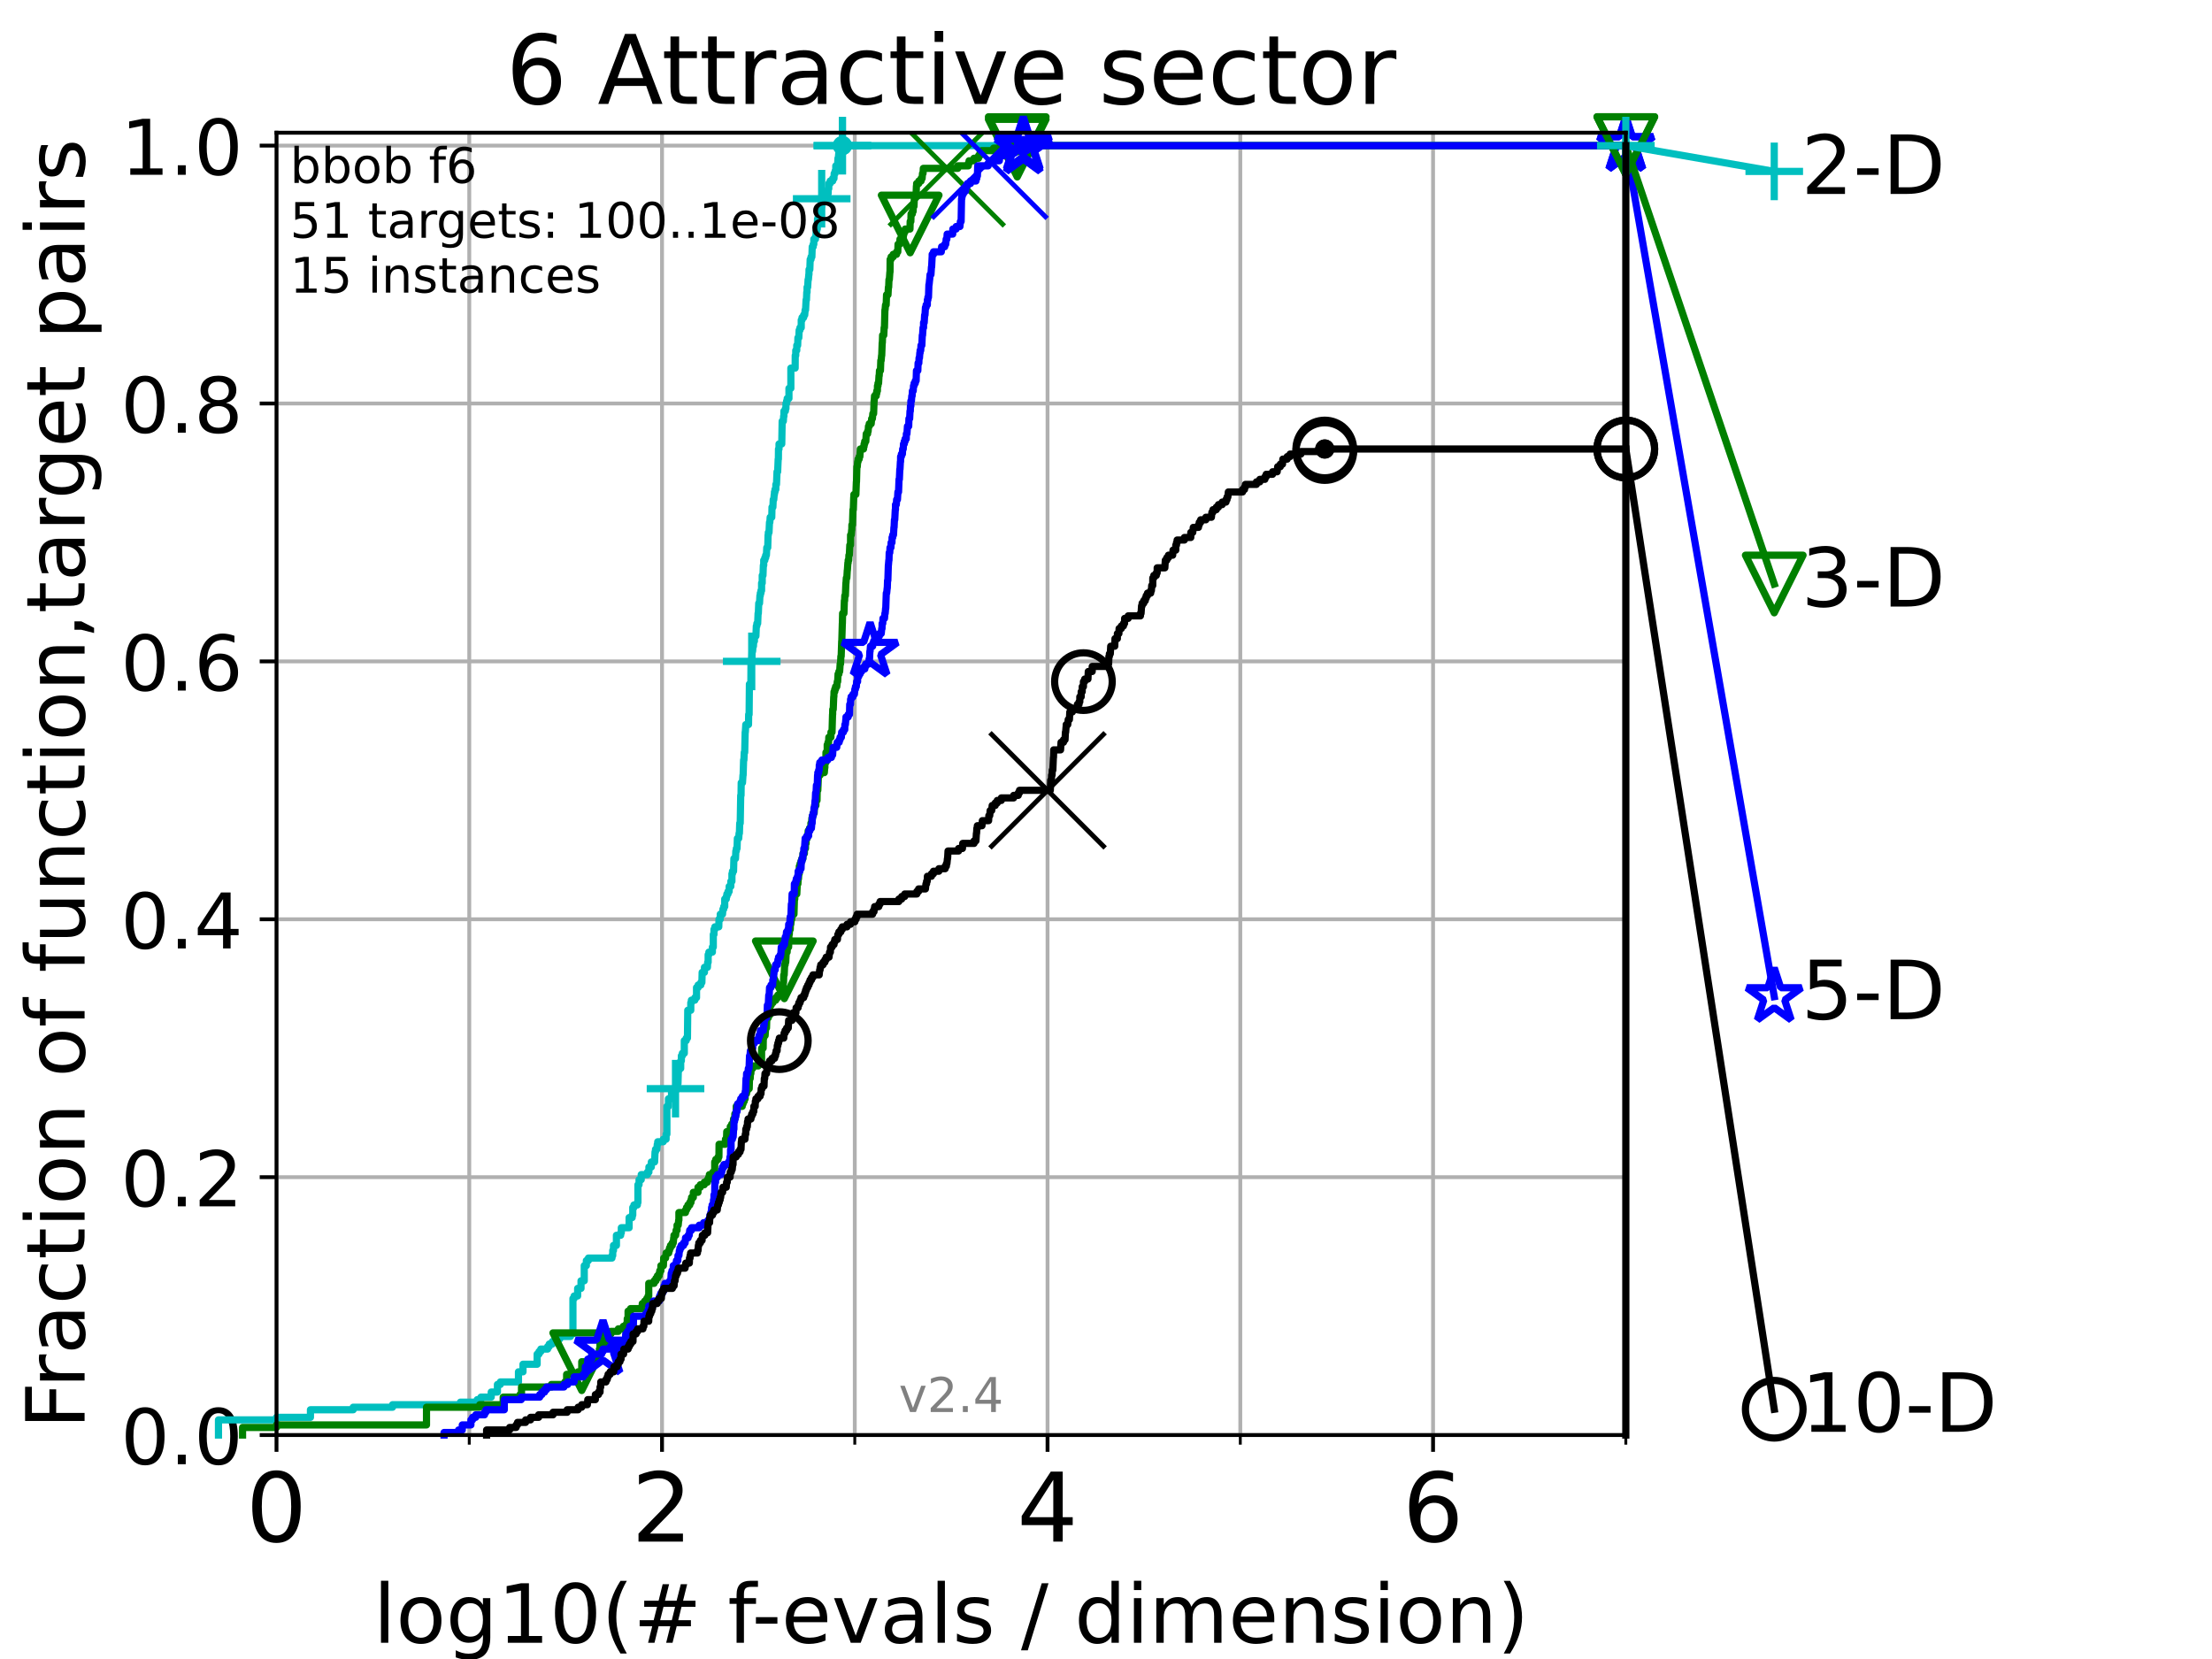 <?xml version="1.0" encoding="utf-8" standalone="no"?>
<!DOCTYPE svg PUBLIC "-//W3C//DTD SVG 1.1//EN"
  "http://www.w3.org/Graphics/SVG/1.1/DTD/svg11.dtd">
<!-- Created with matplotlib (https://matplotlib.org/) -->
<svg height="345.6pt" version="1.1" viewBox="0 0 460.8 345.6" width="460.8pt" xmlns="http://www.w3.org/2000/svg" xmlns:xlink="http://www.w3.org/1999/xlink">
 <defs>
  <style type="text/css">*{stroke-linecap:butt;stroke-linejoin:round;}</style>
 </defs>
 <g id="figure_1">
  <g id="patch_1">
   <path d="M 0 345.6 
L 460.8 345.6 
L 460.8 0 
L 0 0 
z
" style="fill:#ffffff;"/>
  </g>
  <g id="axes_1">
   <g id="patch_2">
    <path d="M 57.6 298.944 
L 338.688 298.944 
L 338.688 27.648 
L 57.6 27.648 
z
" style="fill:#ffffff;"/>
   </g>
   <g id="matplotlib.axis_1">
    <g id="xtick_1">
     <g id="line2d_1">
      <path clip-path="url(#p080d39fe2a)" d="M 57.6 298.944 
L 57.6 27.648 
" style="fill:none;stroke:#b0b0b0;stroke-linecap:square;stroke-width:0.8;"/>
     </g>
     <g id="line2d_2">
      <defs>
       <path d="M 0 0 
L 0 3.5 
" id="m30209dbc3c" style="stroke:#000000;stroke-width:0.8;"/>
      </defs>
      <g>
       <use style="stroke:#000000;stroke-width:0.8;" x="57.6" xlink:href="#m30209dbc3c" y="298.944"/>
      </g>
     </g>
     <g id="text_1">
      <!-- 0 -->
      <g transform="translate(51.237 321.141)scale(0.2 -0.2)">
       <defs>
        <path d="M 31.781 66.406 
Q 24.172 66.406 20.328 58.906 
Q 16.5 51.422 16.5 36.375 
Q 16.5 21.391 20.328 13.891 
Q 24.172 6.391 31.781 6.391 
Q 39.453 6.391 43.281 13.891 
Q 47.125 21.391 47.125 36.375 
Q 47.125 51.422 43.281 58.906 
Q 39.453 66.406 31.781 66.406 
z
M 31.781 74.219 
Q 44.047 74.219 50.516 64.516 
Q 56.984 54.828 56.984 36.375 
Q 56.984 17.969 50.516 8.266 
Q 44.047 -1.422 31.781 -1.422 
Q 19.531 -1.422 13.062 8.266 
Q 6.594 17.969 6.594 36.375 
Q 6.594 54.828 13.062 64.516 
Q 19.531 74.219 31.781 74.219 
z
" id="DejaVuSans-48"/>
       </defs>
       <use xlink:href="#DejaVuSans-48"/>
      </g>
     </g>
    </g>
    <g id="xtick_2">
     <g id="line2d_3">
      <path clip-path="url(#p080d39fe2a)" d="M 137.911 298.944 
L 137.911 27.648 
" style="fill:none;stroke:#b0b0b0;stroke-linecap:square;stroke-width:0.8;"/>
     </g>
     <g id="line2d_4">
      <g>
       <use style="stroke:#000000;stroke-width:0.8;" x="137.911" xlink:href="#m30209dbc3c" y="298.944"/>
      </g>
     </g>
     <g id="text_2">
      <!-- 2 -->
      <g transform="translate(131.548 321.141)scale(0.2 -0.2)">
       <defs>
        <path d="M 19.188 8.297 
L 53.609 8.297 
L 53.609 0 
L 7.328 0 
L 7.328 8.297 
Q 12.938 14.109 22.625 23.891 
Q 32.328 33.688 34.812 36.531 
Q 39.547 41.844 41.422 45.531 
Q 43.312 49.219 43.312 52.781 
Q 43.312 58.594 39.234 62.25 
Q 35.156 65.922 28.609 65.922 
Q 23.969 65.922 18.812 64.312 
Q 13.672 62.703 7.812 59.422 
L 7.812 69.391 
Q 13.766 71.781 18.938 73 
Q 24.125 74.219 28.422 74.219 
Q 39.75 74.219 46.484 68.547 
Q 53.219 62.891 53.219 53.422 
Q 53.219 48.922 51.531 44.891 
Q 49.859 40.875 45.406 35.406 
Q 44.188 33.984 37.641 27.219 
Q 31.109 20.453 19.188 8.297 
z
" id="DejaVuSans-50"/>
       </defs>
       <use xlink:href="#DejaVuSans-50"/>
      </g>
     </g>
    </g>
    <g id="xtick_3">
     <g id="line2d_5">
      <path clip-path="url(#p080d39fe2a)" d="M 218.222 298.944 
L 218.222 27.648 
" style="fill:none;stroke:#b0b0b0;stroke-linecap:square;stroke-width:0.8;"/>
     </g>
     <g id="line2d_6">
      <g>
       <use style="stroke:#000000;stroke-width:0.8;" x="218.222" xlink:href="#m30209dbc3c" y="298.944"/>
      </g>
     </g>
     <g id="text_3">
      <!-- 4 -->
      <g transform="translate(211.859 321.141)scale(0.2 -0.2)">
       <defs>
        <path d="M 37.797 64.312 
L 12.891 25.391 
L 37.797 25.391 
z
M 35.203 72.906 
L 47.609 72.906 
L 47.609 25.391 
L 58.016 25.391 
L 58.016 17.188 
L 47.609 17.188 
L 47.609 0 
L 37.797 0 
L 37.797 17.188 
L 4.891 17.188 
L 4.891 26.703 
z
" id="DejaVuSans-52"/>
       </defs>
       <use xlink:href="#DejaVuSans-52"/>
      </g>
     </g>
    </g>
    <g id="xtick_4">
     <g id="line2d_7">
      <path clip-path="url(#p080d39fe2a)" d="M 298.533 298.944 
L 298.533 27.648 
" style="fill:none;stroke:#b0b0b0;stroke-linecap:square;stroke-width:0.8;"/>
     </g>
     <g id="line2d_8">
      <g>
       <use style="stroke:#000000;stroke-width:0.8;" x="298.533" xlink:href="#m30209dbc3c" y="298.944"/>
      </g>
     </g>
     <g id="text_4">
      <!-- 6 -->
      <g transform="translate(292.17 321.141)scale(0.2 -0.2)">
       <defs>
        <path d="M 33.016 40.375 
Q 26.375 40.375 22.484 35.828 
Q 18.609 31.297 18.609 23.391 
Q 18.609 15.531 22.484 10.953 
Q 26.375 6.391 33.016 6.391 
Q 39.656 6.391 43.531 10.953 
Q 47.406 15.531 47.406 23.391 
Q 47.406 31.297 43.531 35.828 
Q 39.656 40.375 33.016 40.375 
z
M 52.594 71.297 
L 52.594 62.312 
Q 48.875 64.062 45.094 64.984 
Q 41.312 65.922 37.594 65.922 
Q 27.828 65.922 22.672 59.328 
Q 17.531 52.734 16.797 39.406 
Q 19.672 43.656 24.016 45.922 
Q 28.375 48.188 33.594 48.188 
Q 44.578 48.188 50.953 41.516 
Q 57.328 34.859 57.328 23.391 
Q 57.328 12.156 50.688 5.359 
Q 44.047 -1.422 33.016 -1.422 
Q 20.359 -1.422 13.672 8.266 
Q 6.984 17.969 6.984 36.375 
Q 6.984 53.656 15.188 63.938 
Q 23.391 74.219 37.203 74.219 
Q 40.922 74.219 44.703 73.484 
Q 48.484 72.75 52.594 71.297 
z
" id="DejaVuSans-54"/>
       </defs>
       <use xlink:href="#DejaVuSans-54"/>
      </g>
     </g>
    </g>
    <g id="xtick_5">
     <g id="line2d_9">
      <path clip-path="url(#p080d39fe2a)" d="M 97.755 298.944 
L 97.755 27.648 
" style="fill:none;stroke:#b0b0b0;stroke-linecap:square;stroke-width:0.8;"/>
     </g>
     <g id="line2d_10">
      <defs>
       <path d="M 0 0 
L 0 2 
" id="m87c939d16c" style="stroke:#000000;stroke-width:0.6;"/>
      </defs>
      <g>
       <use style="stroke:#000000;stroke-width:0.6;" x="97.755" xlink:href="#m87c939d16c" y="298.944"/>
      </g>
     </g>
    </g>
    <g id="xtick_6">
     <g id="line2d_11">
      <path clip-path="url(#p080d39fe2a)" d="M 178.066 298.944 
L 178.066 27.648 
" style="fill:none;stroke:#b0b0b0;stroke-linecap:square;stroke-width:0.8;"/>
     </g>
     <g id="line2d_12">
      <g>
       <use style="stroke:#000000;stroke-width:0.6;" x="178.066" xlink:href="#m87c939d16c" y="298.944"/>
      </g>
     </g>
    </g>
    <g id="xtick_7">
     <g id="line2d_13">
      <path clip-path="url(#p080d39fe2a)" d="M 258.377 298.944 
L 258.377 27.648 
" style="fill:none;stroke:#b0b0b0;stroke-linecap:square;stroke-width:0.8;"/>
     </g>
     <g id="line2d_14">
      <g>
       <use style="stroke:#000000;stroke-width:0.6;" x="258.377" xlink:href="#m87c939d16c" y="298.944"/>
      </g>
     </g>
    </g>
    <g id="xtick_8">
     <g id="line2d_15">
      <path clip-path="url(#p080d39fe2a)" d="M 338.688 298.944 
L 338.688 27.648 
" style="fill:none;stroke:#b0b0b0;stroke-linecap:square;stroke-width:0.8;"/>
     </g>
     <g id="line2d_16">
      <g>
       <use style="stroke:#000000;stroke-width:0.6;" x="338.688" xlink:href="#m87c939d16c" y="298.944"/>
      </g>
     </g>
    </g>
    <g id="text_5">
     <!-- log10(# f-evals / dimension) -->
     <g transform="translate(77.764 342.218)scale(0.17 -0.17)">
      <defs>
       <path d="M 9.422 75.984 
L 18.406 75.984 
L 18.406 0 
L 9.422 0 
z
" id="DejaVuSans-108"/>
       <path d="M 30.609 48.391 
Q 23.391 48.391 19.188 42.75 
Q 14.984 37.109 14.984 27.297 
Q 14.984 17.484 19.156 11.844 
Q 23.344 6.203 30.609 6.203 
Q 37.797 6.203 41.984 11.859 
Q 46.188 17.531 46.188 27.297 
Q 46.188 37.016 41.984 42.703 
Q 37.797 48.391 30.609 48.391 
z
M 30.609 56 
Q 42.328 56 49.016 48.375 
Q 55.719 40.766 55.719 27.297 
Q 55.719 13.875 49.016 6.219 
Q 42.328 -1.422 30.609 -1.422 
Q 18.844 -1.422 12.172 6.219 
Q 5.516 13.875 5.516 27.297 
Q 5.516 40.766 12.172 48.375 
Q 18.844 56 30.609 56 
z
" id="DejaVuSans-111"/>
       <path d="M 45.406 27.984 
Q 45.406 37.75 41.375 43.109 
Q 37.359 48.484 30.078 48.484 
Q 22.859 48.484 18.828 43.109 
Q 14.797 37.75 14.797 27.984 
Q 14.797 18.266 18.828 12.891 
Q 22.859 7.516 30.078 7.516 
Q 37.359 7.516 41.375 12.891 
Q 45.406 18.266 45.406 27.984 
z
M 54.391 6.781 
Q 54.391 -7.172 48.188 -13.984 
Q 42 -20.797 29.203 -20.797 
Q 24.469 -20.797 20.266 -20.094 
Q 16.062 -19.391 12.109 -17.922 
L 12.109 -9.188 
Q 16.062 -11.328 19.922 -12.344 
Q 23.781 -13.375 27.781 -13.375 
Q 36.625 -13.375 41.016 -8.766 
Q 45.406 -4.156 45.406 5.172 
L 45.406 9.625 
Q 42.625 4.781 38.281 2.391 
Q 33.938 0 27.875 0 
Q 17.828 0 11.672 7.656 
Q 5.516 15.328 5.516 27.984 
Q 5.516 40.672 11.672 48.328 
Q 17.828 56 27.875 56 
Q 33.938 56 38.281 53.609 
Q 42.625 51.219 45.406 46.391 
L 45.406 54.688 
L 54.391 54.688 
z
" id="DejaVuSans-103"/>
       <path d="M 12.406 8.297 
L 28.516 8.297 
L 28.516 63.922 
L 10.984 60.406 
L 10.984 69.391 
L 28.422 72.906 
L 38.281 72.906 
L 38.281 8.297 
L 54.391 8.297 
L 54.391 0 
L 12.406 0 
z
" id="DejaVuSans-49"/>
       <path d="M 31 75.875 
Q 24.469 64.656 21.281 53.656 
Q 18.109 42.672 18.109 31.391 
Q 18.109 20.125 21.312 9.062 
Q 24.516 -2 31 -13.188 
L 23.188 -13.188 
Q 15.875 -1.703 12.234 9.375 
Q 8.594 20.453 8.594 31.391 
Q 8.594 42.281 12.203 53.312 
Q 15.828 64.359 23.188 75.875 
z
" id="DejaVuSans-40"/>
       <path d="M 51.125 44 
L 36.922 44 
L 32.812 27.688 
L 47.125 27.688 
z
M 43.797 71.781 
L 38.719 51.516 
L 52.984 51.516 
L 58.109 71.781 
L 65.922 71.781 
L 60.891 51.516 
L 76.125 51.516 
L 76.125 44 
L 58.984 44 
L 54.984 27.688 
L 70.516 27.688 
L 70.516 20.219 
L 53.078 20.219 
L 48 0 
L 40.188 0 
L 45.219 20.219 
L 30.906 20.219 
L 25.875 0 
L 18.016 0 
L 23.094 20.219 
L 7.719 20.219 
L 7.719 27.688 
L 24.906 27.688 
L 29 44 
L 13.281 44 
L 13.281 51.516 
L 30.906 51.516 
L 35.891 71.781 
z
" id="DejaVuSans-35"/>
       <path id="DejaVuSans-32"/>
       <path d="M 37.109 75.984 
L 37.109 68.5 
L 28.516 68.5 
Q 23.688 68.5 21.797 66.547 
Q 19.922 64.594 19.922 59.516 
L 19.922 54.688 
L 34.719 54.688 
L 34.719 47.703 
L 19.922 47.703 
L 19.922 0 
L 10.891 0 
L 10.891 47.703 
L 2.297 47.703 
L 2.297 54.688 
L 10.891 54.688 
L 10.891 58.5 
Q 10.891 67.625 15.141 71.797 
Q 19.391 75.984 28.609 75.984 
z
" id="DejaVuSans-102"/>
       <path d="M 4.891 31.391 
L 31.203 31.391 
L 31.203 23.391 
L 4.891 23.391 
z
" id="DejaVuSans-45"/>
       <path d="M 56.203 29.594 
L 56.203 25.203 
L 14.891 25.203 
Q 15.484 15.922 20.484 11.062 
Q 25.484 6.203 34.422 6.203 
Q 39.594 6.203 44.453 7.469 
Q 49.312 8.734 54.109 11.281 
L 54.109 2.781 
Q 49.266 0.734 44.188 -0.344 
Q 39.109 -1.422 33.891 -1.422 
Q 20.797 -1.422 13.156 6.188 
Q 5.516 13.812 5.516 26.812 
Q 5.516 40.234 12.766 48.109 
Q 20.016 56 32.328 56 
Q 43.359 56 49.781 48.891 
Q 56.203 41.797 56.203 29.594 
z
M 47.219 32.234 
Q 47.125 39.594 43.094 43.984 
Q 39.062 48.391 32.422 48.391 
Q 24.906 48.391 20.391 44.141 
Q 15.875 39.891 15.188 32.172 
z
" id="DejaVuSans-101"/>
       <path d="M 2.984 54.688 
L 12.5 54.688 
L 29.594 8.797 
L 46.688 54.688 
L 56.203 54.688 
L 35.688 0 
L 23.484 0 
z
" id="DejaVuSans-118"/>
       <path d="M 34.281 27.484 
Q 23.391 27.484 19.188 25 
Q 14.984 22.516 14.984 16.5 
Q 14.984 11.719 18.141 8.906 
Q 21.297 6.109 26.703 6.109 
Q 34.188 6.109 38.703 11.406 
Q 43.219 16.703 43.219 25.484 
L 43.219 27.484 
z
M 52.203 31.203 
L 52.203 0 
L 43.219 0 
L 43.219 8.297 
Q 40.141 3.328 35.547 0.953 
Q 30.953 -1.422 24.312 -1.422 
Q 15.922 -1.422 10.953 3.297 
Q 6 8.016 6 15.922 
Q 6 25.141 12.172 29.828 
Q 18.359 34.516 30.609 34.516 
L 43.219 34.516 
L 43.219 35.406 
Q 43.219 41.609 39.141 45 
Q 35.062 48.391 27.688 48.391 
Q 23 48.391 18.547 47.266 
Q 14.109 46.141 10.016 43.891 
L 10.016 52.203 
Q 14.938 54.109 19.578 55.047 
Q 24.219 56 28.609 56 
Q 40.484 56 46.344 49.844 
Q 52.203 43.703 52.203 31.203 
z
" id="DejaVuSans-97"/>
       <path d="M 44.281 53.078 
L 44.281 44.578 
Q 40.484 46.531 36.375 47.5 
Q 32.281 48.484 27.875 48.484 
Q 21.188 48.484 17.844 46.438 
Q 14.5 44.391 14.5 40.281 
Q 14.5 37.156 16.891 35.375 
Q 19.281 33.594 26.516 31.984 
L 29.594 31.297 
Q 39.156 29.25 43.188 25.516 
Q 47.219 21.781 47.219 15.094 
Q 47.219 7.469 41.188 3.016 
Q 35.156 -1.422 24.609 -1.422 
Q 20.219 -1.422 15.453 -0.562 
Q 10.688 0.297 5.422 2 
L 5.422 11.281 
Q 10.406 8.688 15.234 7.391 
Q 20.062 6.109 24.812 6.109 
Q 31.156 6.109 34.562 8.281 
Q 37.984 10.453 37.984 14.406 
Q 37.984 18.062 35.516 20.016 
Q 33.062 21.969 24.703 23.781 
L 21.578 24.516 
Q 13.234 26.266 9.516 29.906 
Q 5.812 33.547 5.812 39.891 
Q 5.812 47.609 11.281 51.797 
Q 16.75 56 26.812 56 
Q 31.781 56 36.172 55.266 
Q 40.578 54.547 44.281 53.078 
z
" id="DejaVuSans-115"/>
       <path d="M 25.391 72.906 
L 33.688 72.906 
L 8.297 -9.281 
L 0 -9.281 
z
" id="DejaVuSans-47"/>
       <path d="M 45.406 46.391 
L 45.406 75.984 
L 54.391 75.984 
L 54.391 0 
L 45.406 0 
L 45.406 8.203 
Q 42.578 3.328 38.25 0.953 
Q 33.938 -1.422 27.875 -1.422 
Q 17.969 -1.422 11.734 6.484 
Q 5.516 14.406 5.516 27.297 
Q 5.516 40.188 11.734 48.094 
Q 17.969 56 27.875 56 
Q 33.938 56 38.25 53.625 
Q 42.578 51.266 45.406 46.391 
z
M 14.797 27.297 
Q 14.797 17.391 18.875 11.75 
Q 22.953 6.109 30.078 6.109 
Q 37.203 6.109 41.297 11.75 
Q 45.406 17.391 45.406 27.297 
Q 45.406 37.203 41.297 42.844 
Q 37.203 48.484 30.078 48.484 
Q 22.953 48.484 18.875 42.844 
Q 14.797 37.203 14.797 27.297 
z
" id="DejaVuSans-100"/>
       <path d="M 9.422 54.688 
L 18.406 54.688 
L 18.406 0 
L 9.422 0 
z
M 9.422 75.984 
L 18.406 75.984 
L 18.406 64.594 
L 9.422 64.594 
z
" id="DejaVuSans-105"/>
       <path d="M 52 44.188 
Q 55.375 50.25 60.062 53.125 
Q 64.75 56 71.094 56 
Q 79.641 56 84.281 50.016 
Q 88.922 44.047 88.922 33.016 
L 88.922 0 
L 79.891 0 
L 79.891 32.719 
Q 79.891 40.578 77.094 44.375 
Q 74.312 48.188 68.609 48.188 
Q 61.625 48.188 57.562 43.547 
Q 53.516 38.922 53.516 30.906 
L 53.516 0 
L 44.484 0 
L 44.484 32.719 
Q 44.484 40.625 41.703 44.406 
Q 38.922 48.188 33.109 48.188 
Q 26.219 48.188 22.156 43.531 
Q 18.109 38.875 18.109 30.906 
L 18.109 0 
L 9.078 0 
L 9.078 54.688 
L 18.109 54.688 
L 18.109 46.188 
Q 21.188 51.219 25.484 53.609 
Q 29.781 56 35.688 56 
Q 41.656 56 45.828 52.969 
Q 50 49.953 52 44.188 
z
" id="DejaVuSans-109"/>
       <path d="M 54.891 33.016 
L 54.891 0 
L 45.906 0 
L 45.906 32.719 
Q 45.906 40.484 42.875 44.328 
Q 39.844 48.188 33.797 48.188 
Q 26.516 48.188 22.312 43.547 
Q 18.109 38.922 18.109 30.906 
L 18.109 0 
L 9.078 0 
L 9.078 54.688 
L 18.109 54.688 
L 18.109 46.188 
Q 21.344 51.125 25.703 53.562 
Q 30.078 56 35.797 56 
Q 45.219 56 50.047 50.172 
Q 54.891 44.344 54.891 33.016 
z
" id="DejaVuSans-110"/>
       <path d="M 8.016 75.875 
L 15.828 75.875 
Q 23.141 64.359 26.781 53.312 
Q 30.422 42.281 30.422 31.391 
Q 30.422 20.453 26.781 9.375 
Q 23.141 -1.703 15.828 -13.188 
L 8.016 -13.188 
Q 14.5 -2 17.703 9.062 
Q 20.906 20.125 20.906 31.391 
Q 20.906 42.672 17.703 53.656 
Q 14.5 64.656 8.016 75.875 
z
" id="DejaVuSans-41"/>
      </defs>
      <use xlink:href="#DejaVuSans-108"/>
      <use x="27.783" xlink:href="#DejaVuSans-111"/>
      <use x="88.965" xlink:href="#DejaVuSans-103"/>
      <use x="152.441" xlink:href="#DejaVuSans-49"/>
      <use x="216.064" xlink:href="#DejaVuSans-48"/>
      <use x="279.688" xlink:href="#DejaVuSans-40"/>
      <use x="318.701" xlink:href="#DejaVuSans-35"/>
      <use x="402.49" xlink:href="#DejaVuSans-32"/>
      <use x="434.277" xlink:href="#DejaVuSans-102"/>
      <use x="463.982" xlink:href="#DejaVuSans-45"/>
      <use x="500.066" xlink:href="#DejaVuSans-101"/>
      <use x="561.59" xlink:href="#DejaVuSans-118"/>
      <use x="620.77" xlink:href="#DejaVuSans-97"/>
      <use x="682.049" xlink:href="#DejaVuSans-108"/>
      <use x="709.832" xlink:href="#DejaVuSans-115"/>
      <use x="761.932" xlink:href="#DejaVuSans-32"/>
      <use x="793.719" xlink:href="#DejaVuSans-47"/>
      <use x="827.41" xlink:href="#DejaVuSans-32"/>
      <use x="859.197" xlink:href="#DejaVuSans-100"/>
      <use x="922.674" xlink:href="#DejaVuSans-105"/>
      <use x="950.457" xlink:href="#DejaVuSans-109"/>
      <use x="1047.869" xlink:href="#DejaVuSans-101"/>
      <use x="1109.393" xlink:href="#DejaVuSans-110"/>
      <use x="1172.771" xlink:href="#DejaVuSans-115"/>
      <use x="1224.871" xlink:href="#DejaVuSans-105"/>
      <use x="1252.654" xlink:href="#DejaVuSans-111"/>
      <use x="1313.836" xlink:href="#DejaVuSans-110"/>
      <use x="1377.215" xlink:href="#DejaVuSans-41"/>
     </g>
    </g>
   </g>
   <g id="matplotlib.axis_2">
    <g id="ytick_1">
     <g id="line2d_17">
      <path clip-path="url(#p080d39fe2a)" d="M 57.6 298.944 
L 338.688 298.944 
" style="fill:none;stroke:#b0b0b0;stroke-linecap:square;stroke-width:0.8;"/>
     </g>
     <g id="line2d_18">
      <defs>
       <path d="M 0 0 
L -3.5 0 
" id="me4e9239e5f" style="stroke:#000000;stroke-width:0.8;"/>
      </defs>
      <g>
       <use style="stroke:#000000;stroke-width:0.8;" x="57.6" xlink:href="#me4e9239e5f" y="298.944"/>
      </g>
     </g>
     <g id="text_6">
      <!-- 0.0 -->
      <g transform="translate(25.155 305.023)scale(0.16 -0.16)">
       <defs>
        <path d="M 10.688 12.406 
L 21 12.406 
L 21 0 
L 10.688 0 
z
" id="DejaVuSans-46"/>
       </defs>
       <use xlink:href="#DejaVuSans-48"/>
       <use x="63.623" xlink:href="#DejaVuSans-46"/>
       <use x="95.41" xlink:href="#DejaVuSans-48"/>
      </g>
     </g>
    </g>
    <g id="ytick_2">
     <g id="line2d_19">
      <path clip-path="url(#p080d39fe2a)" d="M 57.6 245.222 
L 338.688 245.222 
" style="fill:none;stroke:#b0b0b0;stroke-linecap:square;stroke-width:0.8;"/>
     </g>
     <g id="line2d_20">
      <g>
       <use style="stroke:#000000;stroke-width:0.8;" x="57.6" xlink:href="#me4e9239e5f" y="245.222"/>
      </g>
     </g>
     <g id="text_7">
      <!-- 0.2 -->
      <g transform="translate(25.155 251.301)scale(0.16 -0.16)">
       <use xlink:href="#DejaVuSans-48"/>
       <use x="63.623" xlink:href="#DejaVuSans-46"/>
       <use x="95.41" xlink:href="#DejaVuSans-50"/>
      </g>
     </g>
    </g>
    <g id="ytick_3">
     <g id="line2d_21">
      <path clip-path="url(#p080d39fe2a)" d="M 57.6 191.5 
L 338.688 191.5 
" style="fill:none;stroke:#b0b0b0;stroke-linecap:square;stroke-width:0.8;"/>
     </g>
     <g id="line2d_22">
      <g>
       <use style="stroke:#000000;stroke-width:0.8;" x="57.6" xlink:href="#me4e9239e5f" y="191.5"/>
      </g>
     </g>
     <g id="text_8">
      <!-- 0.4 -->
      <g transform="translate(25.155 197.579)scale(0.16 -0.16)">
       <use xlink:href="#DejaVuSans-48"/>
       <use x="63.623" xlink:href="#DejaVuSans-46"/>
       <use x="95.41" xlink:href="#DejaVuSans-52"/>
      </g>
     </g>
    </g>
    <g id="ytick_4">
     <g id="line2d_23">
      <path clip-path="url(#p080d39fe2a)" d="M 57.6 137.778 
L 338.688 137.778 
" style="fill:none;stroke:#b0b0b0;stroke-linecap:square;stroke-width:0.8;"/>
     </g>
     <g id="line2d_24">
      <g>
       <use style="stroke:#000000;stroke-width:0.8;" x="57.6" xlink:href="#me4e9239e5f" y="137.778"/>
      </g>
     </g>
     <g id="text_9">
      <!-- 0.6 -->
      <g transform="translate(25.155 143.857)scale(0.16 -0.16)">
       <use xlink:href="#DejaVuSans-48"/>
       <use x="63.623" xlink:href="#DejaVuSans-46"/>
       <use x="95.41" xlink:href="#DejaVuSans-54"/>
      </g>
     </g>
    </g>
    <g id="ytick_5">
     <g id="line2d_25">
      <path clip-path="url(#p080d39fe2a)" d="M 57.6 84.056 
L 338.688 84.056 
" style="fill:none;stroke:#b0b0b0;stroke-linecap:square;stroke-width:0.8;"/>
     </g>
     <g id="line2d_26">
      <g>
       <use style="stroke:#000000;stroke-width:0.8;" x="57.6" xlink:href="#me4e9239e5f" y="84.056"/>
      </g>
     </g>
     <g id="text_10">
      <!-- 0.8 -->
      <g transform="translate(25.155 90.135)scale(0.16 -0.16)">
       <defs>
        <path d="M 31.781 34.625 
Q 24.75 34.625 20.719 30.859 
Q 16.703 27.094 16.703 20.516 
Q 16.703 13.922 20.719 10.156 
Q 24.75 6.391 31.781 6.391 
Q 38.812 6.391 42.859 10.172 
Q 46.922 13.969 46.922 20.516 
Q 46.922 27.094 42.891 30.859 
Q 38.875 34.625 31.781 34.625 
z
M 21.922 38.812 
Q 15.578 40.375 12.031 44.719 
Q 8.5 49.078 8.5 55.328 
Q 8.5 64.062 14.719 69.141 
Q 20.953 74.219 31.781 74.219 
Q 42.672 74.219 48.875 69.141 
Q 55.078 64.062 55.078 55.328 
Q 55.078 49.078 51.531 44.719 
Q 48 40.375 41.703 38.812 
Q 48.828 37.156 52.797 32.312 
Q 56.781 27.484 56.781 20.516 
Q 56.781 9.906 50.312 4.234 
Q 43.844 -1.422 31.781 -1.422 
Q 19.734 -1.422 13.25 4.234 
Q 6.781 9.906 6.781 20.516 
Q 6.781 27.484 10.781 32.312 
Q 14.797 37.156 21.922 38.812 
z
M 18.312 54.391 
Q 18.312 48.734 21.844 45.562 
Q 25.391 42.391 31.781 42.391 
Q 38.141 42.391 41.719 45.562 
Q 45.312 48.734 45.312 54.391 
Q 45.312 60.062 41.719 63.234 
Q 38.141 66.406 31.781 66.406 
Q 25.391 66.406 21.844 63.234 
Q 18.312 60.062 18.312 54.391 
z
" id="DejaVuSans-56"/>
       </defs>
       <use xlink:href="#DejaVuSans-48"/>
       <use x="63.623" xlink:href="#DejaVuSans-46"/>
       <use x="95.41" xlink:href="#DejaVuSans-56"/>
      </g>
     </g>
    </g>
    <g id="ytick_6">
     <g id="line2d_27">
      <path clip-path="url(#p080d39fe2a)" d="M 57.6 30.334 
L 338.688 30.334 
" style="fill:none;stroke:#b0b0b0;stroke-linecap:square;stroke-width:0.8;"/>
     </g>
     <g id="line2d_28">
      <g>
       <use style="stroke:#000000;stroke-width:0.8;" x="57.6" xlink:href="#me4e9239e5f" y="30.334"/>
      </g>
     </g>
     <g id="text_11">
      <!-- 1.0 -->
      <g transform="translate(25.155 36.413)scale(0.16 -0.16)">
       <use xlink:href="#DejaVuSans-49"/>
       <use x="63.623" xlink:href="#DejaVuSans-46"/>
       <use x="95.41" xlink:href="#DejaVuSans-48"/>
      </g>
     </g>
    </g>
    <g id="text_12">
     <!-- Fraction of function,target pairs -->
     <g transform="translate(17.62 297.681)rotate(-90)scale(0.17 -0.17)">
      <defs>
       <path d="M 9.812 72.906 
L 51.703 72.906 
L 51.703 64.594 
L 19.672 64.594 
L 19.672 43.109 
L 48.578 43.109 
L 48.578 34.812 
L 19.672 34.812 
L 19.672 0 
L 9.812 0 
z
" id="DejaVuSans-70"/>
       <path d="M 41.109 46.297 
Q 39.594 47.172 37.812 47.578 
Q 36.031 48 33.891 48 
Q 26.266 48 22.188 43.047 
Q 18.109 38.094 18.109 28.812 
L 18.109 0 
L 9.078 0 
L 9.078 54.688 
L 18.109 54.688 
L 18.109 46.188 
Q 20.953 51.172 25.484 53.578 
Q 30.031 56 36.531 56 
Q 37.453 56 38.578 55.875 
Q 39.703 55.766 41.062 55.516 
z
" id="DejaVuSans-114"/>
       <path d="M 48.781 52.594 
L 48.781 44.188 
Q 44.969 46.297 41.141 47.344 
Q 37.312 48.391 33.406 48.391 
Q 24.656 48.391 19.812 42.844 
Q 14.984 37.312 14.984 27.297 
Q 14.984 17.281 19.812 11.734 
Q 24.656 6.203 33.406 6.203 
Q 37.312 6.203 41.141 7.25 
Q 44.969 8.297 48.781 10.406 
L 48.781 2.094 
Q 45.016 0.344 40.984 -0.531 
Q 36.969 -1.422 32.422 -1.422 
Q 20.062 -1.422 12.781 6.344 
Q 5.516 14.109 5.516 27.297 
Q 5.516 40.672 12.859 48.328 
Q 20.219 56 33.016 56 
Q 37.156 56 41.109 55.141 
Q 45.062 54.297 48.781 52.594 
z
" id="DejaVuSans-99"/>
       <path d="M 18.312 70.219 
L 18.312 54.688 
L 36.812 54.688 
L 36.812 47.703 
L 18.312 47.703 
L 18.312 18.016 
Q 18.312 11.328 20.141 9.422 
Q 21.969 7.516 27.594 7.516 
L 36.812 7.516 
L 36.812 0 
L 27.594 0 
Q 17.188 0 13.234 3.875 
Q 9.281 7.766 9.281 18.016 
L 9.281 47.703 
L 2.688 47.703 
L 2.688 54.688 
L 9.281 54.688 
L 9.281 70.219 
z
" id="DejaVuSans-116"/>
       <path d="M 8.5 21.578 
L 8.5 54.688 
L 17.484 54.688 
L 17.484 21.922 
Q 17.484 14.156 20.5 10.266 
Q 23.531 6.391 29.594 6.391 
Q 36.859 6.391 41.078 11.031 
Q 45.312 15.672 45.312 23.688 
L 45.312 54.688 
L 54.297 54.688 
L 54.297 0 
L 45.312 0 
L 45.312 8.406 
Q 42.047 3.422 37.719 1 
Q 33.406 -1.422 27.688 -1.422 
Q 18.266 -1.422 13.375 4.438 
Q 8.5 10.297 8.5 21.578 
z
M 31.109 56 
z
" id="DejaVuSans-117"/>
       <path d="M 11.719 12.406 
L 22.016 12.406 
L 22.016 4 
L 14.016 -11.625 
L 7.719 -11.625 
L 11.719 4 
z
" id="DejaVuSans-44"/>
       <path d="M 18.109 8.203 
L 18.109 -20.797 
L 9.078 -20.797 
L 9.078 54.688 
L 18.109 54.688 
L 18.109 46.391 
Q 20.953 51.266 25.266 53.625 
Q 29.594 56 35.594 56 
Q 45.562 56 51.781 48.094 
Q 58.016 40.188 58.016 27.297 
Q 58.016 14.406 51.781 6.484 
Q 45.562 -1.422 35.594 -1.422 
Q 29.594 -1.422 25.266 0.953 
Q 20.953 3.328 18.109 8.203 
z
M 48.688 27.297 
Q 48.688 37.203 44.609 42.844 
Q 40.531 48.484 33.406 48.484 
Q 26.266 48.484 22.188 42.844 
Q 18.109 37.203 18.109 27.297 
Q 18.109 17.391 22.188 11.75 
Q 26.266 6.109 33.406 6.109 
Q 40.531 6.109 44.609 11.75 
Q 48.688 17.391 48.688 27.297 
z
" id="DejaVuSans-112"/>
      </defs>
      <use xlink:href="#DejaVuSans-70"/>
      <use x="50.27" xlink:href="#DejaVuSans-114"/>
      <use x="91.383" xlink:href="#DejaVuSans-97"/>
      <use x="152.662" xlink:href="#DejaVuSans-99"/>
      <use x="207.643" xlink:href="#DejaVuSans-116"/>
      <use x="246.852" xlink:href="#DejaVuSans-105"/>
      <use x="274.635" xlink:href="#DejaVuSans-111"/>
      <use x="335.816" xlink:href="#DejaVuSans-110"/>
      <use x="399.195" xlink:href="#DejaVuSans-32"/>
      <use x="430.982" xlink:href="#DejaVuSans-111"/>
      <use x="492.164" xlink:href="#DejaVuSans-102"/>
      <use x="527.369" xlink:href="#DejaVuSans-32"/>
      <use x="559.156" xlink:href="#DejaVuSans-102"/>
      <use x="594.361" xlink:href="#DejaVuSans-117"/>
      <use x="657.74" xlink:href="#DejaVuSans-110"/>
      <use x="721.119" xlink:href="#DejaVuSans-99"/>
      <use x="776.1" xlink:href="#DejaVuSans-116"/>
      <use x="815.309" xlink:href="#DejaVuSans-105"/>
      <use x="843.092" xlink:href="#DejaVuSans-111"/>
      <use x="904.273" xlink:href="#DejaVuSans-110"/>
      <use x="967.652" xlink:href="#DejaVuSans-44"/>
      <use x="999.439" xlink:href="#DejaVuSans-116"/>
      <use x="1038.648" xlink:href="#DejaVuSans-97"/>
      <use x="1099.928" xlink:href="#DejaVuSans-114"/>
      <use x="1139.291" xlink:href="#DejaVuSans-103"/>
      <use x="1202.768" xlink:href="#DejaVuSans-101"/>
      <use x="1264.291" xlink:href="#DejaVuSans-116"/>
      <use x="1303.5" xlink:href="#DejaVuSans-32"/>
      <use x="1335.287" xlink:href="#DejaVuSans-112"/>
      <use x="1398.764" xlink:href="#DejaVuSans-97"/>
      <use x="1460.043" xlink:href="#DejaVuSans-105"/>
      <use x="1487.826" xlink:href="#DejaVuSans-114"/>
      <use x="1528.939" xlink:href="#DejaVuSans-115"/>
     </g>
    </g>
   </g>
   <g id="line2d_29">
    <defs>
     <path d="M 0 1.5 
C 0.398 1.5 0.779 1.342 1.061 1.061 
C 1.342 0.779 1.5 0.398 1.5 0 
C 1.5 -0.398 1.342 -0.779 1.061 -1.061 
C 0.779 -1.342 0.398 -1.5 0 -1.5 
C -0.398 -1.5 -0.779 -1.342 -1.061 -1.061 
C -1.342 -0.779 -1.5 -0.398 -1.5 0 
C -1.5 0.398 -1.342 0.779 -1.061 1.061 
C -0.779 1.342 -0.398 1.5 0 1.5 
z
" id="m6ff3be82c1" style="stroke:#00bfbf;"/>
    </defs>
    <g>
     <use style="fill:#00bfbf;stroke:#00bfbf;" x="175.487" xlink:href="#m6ff3be82c1" y="30.334"/>
     <use style="fill:#00bfbf;stroke:#00bfbf;" x="175.487" xlink:href="#m6ff3be82c1" y="30.334"/>
    </g>
   </g>
   <g id="line2d_30">
    <path d="M 45.512 298.944 
L 45.512 295.784 
L 57.6 295.784 
L 57.6 295.257 
L 64.671 295.257 
L 64.671 293.677 
L 73.579 293.677 
L 73.579 293.15 
L 81.776 293.15 
L 81.776 292.624 
L 95.918 292.624 
L 95.918 292.097 
L 99.418 292.097 
L 99.418 291.57 
L 100.193 291.57 
L 100.193 291.044 
L 102.331 291.044 
L 102.331 289.99 
L 103.623 289.99 
L 103.623 288.41 
L 104.235 288.41 
L 104.235 287.884 
L 108.006 287.884 
L 108.006 285.777 
L 108.949 285.777 
L 108.949 284.197 
L 111.897 284.197 
L 111.897 282.09 
L 112.281 282.09 
L 112.281 281.563 
L 112.656 281.563 
L 112.656 281.037 
L 114.08 281.037 
L 114.08 280.51 
L 114.419 280.51 
L 114.419 279.983 
L 115.077 279.983 
L 115.077 279.457 
L 115.711 279.457 
L 115.711 278.93 
L 116.621 278.93 
L 116.621 278.403 
L 118.839 278.403 
L 118.839 277.877 
L 119.352 277.877 
L 119.352 270.503 
L 119.603 270.503 
L 119.603 269.976 
L 120.335 269.976 
L 120.335 268.396 
L 121.037 268.396 
L 121.037 266.816 
L 121.712 266.816 
L 121.712 263.656 
L 122.148 263.656 
L 122.148 262.603 
L 122.573 262.603 
L 122.573 262.076 
L 127.485 262.076 
L 127.485 261.549 
L 127.643 261.549 
L 127.643 260.496 
L 127.799 260.496 
L 127.799 259.443 
L 128.411 259.443 
L 128.411 257.336 
L 129.291 257.336 
L 129.291 256.809 
L 129.433 256.809 
L 129.433 255.756 
L 131.056 255.756 
L 131.056 253.649 
L 131.691 253.649 
L 131.691 253.122 
L 131.815 253.122 
L 131.815 251.542 
L 132.06 251.542 
L 132.06 251.016 
L 132.777 251.016 
L 132.777 250.489 
L 132.894 250.489 
L 132.894 246.802 
L 133.125 246.802 
L 133.125 245.749 
L 133.578 245.749 
L 133.578 244.695 
L 134.87 244.695 
L 134.87 244.169 
L 135.179 244.169 
L 135.179 243.115 
L 135.682 243.115 
L 135.682 242.062 
L 136.362 242.062 
L 136.457 239.955 
L 136.551 239.955 
L 136.551 239.428 
L 136.832 239.428 
L 136.924 238.375 
L 137.016 238.375 
L 137.016 237.848 
L 138.171 237.848 
L 138.171 237.322 
L 138.762 237.322 
L 138.762 236.268 
L 138.927 236.268 
L 138.927 230.475 
L 139.253 230.475 
L 139.253 228.895 
L 139.887 228.895 
L 139.887 227.315 
L 140.723 227.315 
L 140.797 226.261 
L 141.018 226.261 
L 141.018 225.735 
L 141.235 225.735 
L 141.307 223.101 
L 141.379 223.101 
L 141.379 222.575 
L 141.802 222.575 
L 141.802 220.994 
L 141.941 220.994 
L 141.941 219.941 
L 142.148 219.941 
L 142.148 219.414 
L 142.553 219.414 
L 142.553 216.781 
L 142.95 216.781 
L 142.95 216.254 
L 143.209 216.254 
L 143.273 210.461 
L 143.903 210.461 
L 143.903 208.881 
L 144.026 208.881 
L 144.026 208.354 
L 144.748 208.354 
L 144.748 207.827 
L 145.098 207.827 
L 145.098 205.721 
L 145.441 205.721 
L 145.441 205.194 
L 145.998 205.194 
L 145.998 204.667 
L 146.216 204.667 
L 146.27 202.56 
L 146.749 202.56 
L 146.749 201.507 
L 147.369 201.507 
L 147.419 200.454 
L 147.52 200.454 
L 147.52 198.874 
L 147.67 198.874 
L 147.67 198.347 
L 148.402 198.347 
L 148.402 197.294 
L 148.592 197.294 
L 148.592 194.66 
L 148.733 194.66 
L 148.733 193.607 
L 148.92 193.607 
L 148.92 193.08 
L 149.735 193.08 
L 149.779 191.5 
L 150.042 191.5 
L 150.042 190.447 
L 150.514 190.447 
L 150.599 189.393 
L 150.766 189.393 
L 150.766 188.867 
L 150.974 188.867 
L 150.974 187.287 
L 151.301 187.287 
L 151.301 186.76 
L 151.422 186.76 
L 151.422 186.233 
L 151.661 186.233 
L 151.661 185.706 
L 151.897 185.706 
L 151.897 184.653 
L 152.246 184.653 
L 152.246 183.6 
L 152.474 183.6 
L 152.474 182.02 
L 152.587 182.02 
L 152.587 181.493 
L 152.811 181.493 
L 152.885 178.86 
L 153.215 178.86 
L 153.287 177.28 
L 153.395 177.28 
L 153.395 176.753 
L 153.538 176.753 
L 153.609 174.646 
L 153.89 174.646 
L 153.96 173.593 
L 154.029 173.593 
L 154.098 171.486 
L 154.201 171.486 
L 154.304 165.692 
L 154.372 165.692 
L 154.406 163.059 
L 154.675 163.059 
L 154.774 161.479 
L 154.807 161.479 
L 154.906 158.319 
L 154.972 158.319 
L 155.038 156.739 
L 155.135 156.739 
L 155.232 152.525 
L 155.265 152.525 
L 155.361 150.945 
L 155.929 150.945 
L 155.96 148.838 
L 156.053 148.838 
L 156.114 142.518 
L 156.418 142.518 
L 156.449 137.778 
L 156.599 137.778 
L 156.688 135.671 
L 156.777 135.671 
L 156.865 134.618 
L 156.953 134.618 
L 157.012 133.565 
L 157.157 133.565 
L 157.157 132.511 
L 157.472 132.511 
L 157.557 130.404 
L 157.67 130.404 
L 157.67 129.878 
L 157.837 129.878 
L 157.921 127.771 
L 157.976 127.771 
L 158.059 125.664 
L 158.223 125.664 
L 158.304 124.084 
L 158.385 124.084 
L 158.385 123.558 
L 158.519 123.558 
L 158.519 123.031 
L 158.653 123.031 
L 158.653 121.451 
L 158.785 121.451 
L 158.785 119.871 
L 158.942 119.871 
L 159.02 117.764 
L 159.098 117.764 
L 159.098 116.711 
L 159.329 116.711 
L 159.329 116.184 
L 159.507 116.184 
L 159.507 115.657 
L 159.658 115.657 
L 159.733 114.077 
L 159.932 114.077 
L 160.006 111.444 
L 160.055 111.444 
L 160.055 110.917 
L 160.201 110.917 
L 160.298 108.81 
L 160.37 108.81 
L 160.442 107.757 
L 160.774 107.757 
L 160.821 105.65 
L 161.008 105.65 
L 161.077 104.07 
L 161.192 104.07 
L 161.284 103.017 
L 161.329 103.017 
L 161.329 102.49 
L 161.443 102.49 
L 161.443 101.963 
L 161.623 101.963 
L 161.623 100.91 
L 161.757 100.91 
L 161.867 98.277 
L 161.999 98.277 
L 162.109 95.643 
L 162.152 95.643 
L 162.174 93.536 
L 162.282 93.536 
L 162.282 92.483 
L 162.854 92.483 
L 162.938 87.743 
L 163.185 87.743 
L 163.246 86.69 
L 163.307 86.69 
L 163.307 85.636 
L 163.61 85.636 
L 163.61 85.109 
L 163.729 85.109 
L 163.729 84.056 
L 163.867 84.056 
L 163.867 83.529 
L 163.985 83.529 
L 163.985 83.003 
L 164.353 83.003 
L 164.353 80.896 
L 164.75 80.896 
L 164.75 76.682 
L 165.644 76.682 
L 165.662 74.049 
L 165.768 74.049 
L 165.768 72.996 
L 165.978 72.996 
L 165.978 71.942 
L 166.169 71.942 
L 166.221 70.362 
L 166.409 70.362 
L 166.477 68.782 
L 166.646 68.782 
L 166.646 68.255 
L 166.912 68.255 
L 166.912 66.675 
L 167.077 66.675 
L 167.077 66.149 
L 167.417 66.149 
L 167.417 65.622 
L 167.64 65.622 
L 167.72 64.569 
L 167.814 64.569 
L 167.923 62.462 
L 168.001 62.462 
L 168.063 60.882 
L 168.125 60.882 
L 168.125 59.829 
L 168.248 59.829 
L 168.34 58.248 
L 168.4 58.248 
L 168.491 57.195 
L 168.521 57.195 
L 168.537 56.142 
L 168.701 56.142 
L 168.776 54.035 
L 168.953 54.035 
L 168.953 53.508 
L 169.129 53.508 
L 169.201 51.402 
L 169.403 51.402 
L 169.403 50.875 
L 169.532 50.875 
L 169.532 49.821 
L 169.87 49.821 
L 169.87 49.295 
L 169.995 49.295 
L 170.009 48.241 
L 170.133 48.241 
L 170.133 47.715 
L 170.256 47.715 
L 170.311 45.608 
L 170.406 45.608 
L 170.5 44.555 
L 170.661 44.555 
L 170.661 44.028 
L 171.004 44.028 
L 171.095 42.975 
L 171.173 42.975 
L 171.173 41.395 
L 171.595 41.395 
L 171.595 40.868 
L 171.821 40.868 
L 171.821 40.341 
L 172.518 40.341 
L 172.542 39.288 
L 172.649 39.288 
L 172.649 38.234 
L 172.933 38.234 
L 172.933 37.708 
L 173.463 37.708 
L 173.463 37.181 
L 173.733 37.181 
L 173.778 36.128 
L 173.978 36.128 
L 173.978 35.601 
L 174.109 35.601 
L 174.109 34.548 
L 174.477 34.548 
L 174.563 32.968 
L 174.637 32.968 
L 174.733 31.914 
L 174.796 31.914 
L 174.796 31.387 
L 175.046 31.387 
L 175.046 30.861 
L 175.487 30.861 
L 175.487 30.334 
L 338.688 30.334 
L 338.688 30.334 
" style="fill:none;stroke:#00bfbf;stroke-linecap:square;stroke-width:1.5;"/>
   </g>
   <g id="line2d_31">
    <defs>
     <path d="M -6 0 
L 6 0 
M 0 6 
L 0 -6 
" id="m92f6bf5817" style="stroke:#00bfbf;stroke-width:1.5;"/>
    </defs>
    <g>
     <use style="fill-opacity:0;stroke:#00bfbf;stroke-width:1.5;" x="140.723" xlink:href="#m92f6bf5817" y="226.788"/>
     <use style="fill-opacity:0;stroke:#00bfbf;stroke-width:1.5;" x="156.599" xlink:href="#m92f6bf5817" y="137.778"/>
     <use style="fill-opacity:0;stroke:#00bfbf;stroke-width:1.5;" x="171.173" xlink:href="#m92f6bf5817" y="41.395"/>
     <use style="fill-opacity:0;stroke:#00bfbf;stroke-width:1.5;" x="175.487" xlink:href="#m92f6bf5817" y="30.334"/>
     <use style="fill-opacity:0;stroke:#00bfbf;stroke-width:1.5;" x="175.487" xlink:href="#m92f6bf5817" y="30.334"/>
     <use style="fill-opacity:0;stroke:#00bfbf;stroke-width:1.5;" x="338.688" xlink:href="#m92f6bf5817" y="30.334"/>
    </g>
   </g>
   <g id="line2d_32">
    <path style="fill:none;stroke:#00bfbf;stroke-linecap:square;stroke-width:1.5;"/>
    <g/>
   </g>
   <g id="line2d_33">
    <defs>
     <path d="M 0 1.5 
C 0.398 1.5 0.779 1.342 1.061 1.061 
C 1.342 0.779 1.5 0.398 1.5 0 
C 1.5 -0.398 1.342 -0.779 1.061 -1.061 
C 0.779 -1.342 0.398 -1.5 0 -1.5 
C -0.398 -1.5 -0.779 -1.342 -1.061 -1.061 
C -1.342 -0.779 -1.5 -0.398 -1.5 0 
C -1.5 0.398 -1.342 0.779 -1.061 1.061 
C -0.779 1.342 -0.398 1.5 0 1.5 
z
" id="mb4bc03ba95" style="stroke:#008000;"/>
    </defs>
    <g>
     <use style="fill:#008000;stroke:#008000;" x="211.909" xlink:href="#mb4bc03ba95" y="30.334"/>
     <use style="fill:#008000;stroke:#008000;" x="211.909" xlink:href="#mb4bc03ba95" y="30.334"/>
    </g>
   </g>
   <g id="line2d_34">
    <path d="M 50.529 298.944 
L 50.529 297.364 
L 57.6 297.364 
L 57.6 296.837 
L 88.847 296.837 
L 88.847 293.15 
L 99.938 293.15 
L 99.938 292.624 
L 104.826 292.624 
L 104.826 291.044 
L 108.326 291.044 
L 108.326 290.517 
L 108.64 290.517 
L 108.64 288.937 
L 114.86 288.937 
L 114.86 288.41 
L 117.673 288.41 
L 117.673 287.884 
L 118.04 287.884 
L 118.04 286.304 
L 120.414 286.304 
L 120.414 285.777 
L 121.189 285.777 
L 121.189 283.67 
L 122.643 283.67 
L 122.643 283.143 
L 124.242 283.143 
L 124.242 282.617 
L 124.62 282.617 
L 124.62 282.09 
L 124.867 282.09 
L 124.867 281.037 
L 124.989 281.037 
L 124.989 279.457 
L 125.232 279.457 
L 125.232 278.93 
L 126.282 278.93 
L 126.282 277.877 
L 127.272 277.877 
L 127.272 277.35 
L 128.808 277.35 
L 128.808 276.823 
L 129.853 276.823 
L 129.853 276.296 
L 130.488 276.296 
L 130.488 275.77 
L 130.665 275.77 
L 130.665 274.716 
L 130.84 274.716 
L 130.84 273.136 
L 131.355 273.136 
L 131.355 272.61 
L 133.726 272.61 
L 133.8 271.556 
L 134.308 271.556 
L 134.308 271.03 
L 134.731 271.03 
L 134.731 270.503 
L 135.008 270.503 
L 135.008 269.976 
L 135.145 269.976 
L 135.145 267.343 
L 136.266 267.343 
L 136.266 266.816 
L 136.645 266.816 
L 136.645 266.289 
L 136.955 266.289 
L 136.955 265.763 
L 137.32 265.763 
L 137.32 265.236 
L 137.439 265.236 
L 137.439 264.709 
L 137.677 264.709 
L 137.677 263.656 
L 138.199 263.656 
L 138.256 262.076 
L 138.651 262.076 
L 138.762 261.023 
L 139.307 261.023 
L 139.307 260.496 
L 139.467 260.496 
L 139.467 259.969 
L 139.678 259.969 
L 139.678 259.443 
L 140.042 259.443 
L 140.042 258.916 
L 140.247 258.916 
L 140.348 257.862 
L 140.399 257.862 
L 140.399 257.336 
L 140.748 257.336 
L 140.847 256.282 
L 141.042 256.282 
L 141.042 255.229 
L 141.283 255.229 
L 141.379 254.176 
L 141.426 254.176 
L 141.426 252.596 
L 142.797 252.596 
L 142.797 252.069 
L 143.015 252.069 
L 143.015 251.542 
L 143.316 251.542 
L 143.316 251.016 
L 143.695 251.016 
L 143.695 250.489 
L 143.944 250.489 
L 143.944 249.962 
L 144.067 249.962 
L 144.067 249.436 
L 144.431 249.436 
L 144.431 248.382 
L 145.403 248.382 
L 145.403 247.329 
L 145.888 247.329 
L 145.888 246.802 
L 146.714 246.802 
L 146.714 246.275 
L 147.369 246.275 
L 147.369 245.749 
L 147.637 245.749 
L 147.637 245.222 
L 147.77 245.222 
L 147.77 244.695 
L 148.513 244.695 
L 148.513 244.169 
L 148.889 244.169 
L 148.889 242.062 
L 149.104 242.062 
L 149.104 241.535 
L 149.587 241.535 
L 149.587 241.009 
L 149.765 241.009 
L 149.794 238.375 
L 151.097 238.375 
L 151.124 237.322 
L 151.341 237.322 
L 151.395 235.742 
L 152.13 235.742 
L 152.13 234.688 
L 152.436 234.688 
L 152.436 234.162 
L 152.737 234.162 
L 152.811 233.108 
L 153.081 233.108 
L 153.081 232.055 
L 153.371 232.055 
L 153.371 230.475 
L 154.619 230.475 
L 154.619 229.948 
L 154.796 229.948 
L 154.796 229.421 
L 155.038 229.421 
L 155.038 228.895 
L 155.232 228.895 
L 155.232 227.841 
L 155.51 227.841 
L 155.51 227.315 
L 155.658 227.315 
L 155.658 226.788 
L 156.073 226.788 
L 156.135 224.681 
L 156.277 224.681 
L 156.338 223.628 
L 156.418 223.628 
L 156.479 222.575 
L 156.796 222.575 
L 156.796 222.048 
L 157.976 222.048 
L 157.976 221.521 
L 158.501 221.521 
L 158.501 220.994 
L 158.644 220.994 
L 158.661 218.361 
L 158.977 218.361 
L 159.012 216.254 
L 159.098 216.254 
L 159.098 215.728 
L 159.389 215.728 
L 159.49 214.148 
L 159.675 214.148 
L 159.742 212.041 
L 160.038 212.041 
L 160.038 211.514 
L 160.314 211.514 
L 160.394 209.407 
L 160.649 209.407 
L 160.649 208.881 
L 161.023 208.881 
L 161.023 208.354 
L 161.615 208.354 
L 161.615 207.827 
L 162.029 207.827 
L 162.029 207.301 
L 162.574 207.301 
L 162.574 206.774 
L 162.979 206.774 
L 162.979 206.247 
L 163.103 206.247 
L 163.171 204.667 
L 163.226 204.667 
L 163.267 203.087 
L 163.362 203.087 
L 163.456 200.98 
L 163.563 200.98 
L 163.563 200.454 
L 163.683 200.454 
L 163.789 198.347 
L 163.972 198.347 
L 164.037 197.294 
L 164.282 197.294 
L 164.359 194.66 
L 164.423 194.66 
L 164.474 193.607 
L 164.625 193.607 
L 164.65 192.553 
L 164.738 192.553 
L 164.837 191.5 
L 164.936 191.5 
L 164.936 190.447 
L 165.399 190.447 
L 165.495 187.287 
L 165.567 187.287 
L 165.59 186.233 
L 165.99 186.233 
L 166.094 184.126 
L 166.221 184.126 
L 166.278 183.073 
L 166.335 183.073 
L 166.403 182.02 
L 166.494 182.02 
L 166.516 180.44 
L 166.673 180.44 
L 166.673 179.913 
L 166.862 179.913 
L 166.862 179.386 
L 167.038 179.386 
L 167.038 178.86 
L 167.267 178.86 
L 167.267 177.806 
L 167.566 177.806 
L 167.566 176.753 
L 167.798 176.753 
L 167.798 175.699 
L 167.934 175.699 
L 167.934 174.646 
L 168.161 174.646 
L 168.161 174.119 
L 168.294 174.119 
L 168.365 173.066 
L 168.627 173.066 
L 168.627 172.539 
L 168.924 172.539 
L 168.924 171.486 
L 169.061 171.486 
L 169.129 170.433 
L 169.274 170.433 
L 169.274 169.906 
L 169.389 169.906 
L 169.389 169.379 
L 169.607 169.379 
L 169.711 167.799 
L 169.972 167.799 
L 169.972 166.746 
L 170.201 166.746 
L 170.238 164.639 
L 170.365 164.639 
L 170.473 162.006 
L 170.491 162.006 
L 170.491 161.479 
L 170.846 161.479 
L 170.846 160.952 
L 171.721 160.952 
L 171.805 159.899 
L 171.838 159.899 
L 171.838 158.846 
L 172.044 158.846 
L 172.061 156.739 
L 172.321 156.739 
L 172.321 155.159 
L 172.49 155.159 
L 172.49 154.632 
L 172.618 154.632 
L 172.657 153.579 
L 173.096 153.579 
L 173.103 152.525 
L 173.326 152.525 
L 173.433 148.838 
L 173.455 148.838 
L 173.47 147.785 
L 173.576 147.785 
L 173.681 145.152 
L 173.711 145.152 
L 173.741 144.098 
L 173.896 144.098 
L 173.896 143.572 
L 174.065 143.572 
L 174.065 143.045 
L 174.312 143.045 
L 174.42 141.992 
L 174.499 141.992 
L 174.584 140.411 
L 174.761 140.411 
L 174.761 139.885 
L 174.915 139.885 
L 175.019 138.305 
L 175.102 138.305 
L 175.17 136.725 
L 175.232 136.725 
L 175.341 133.565 
L 175.362 133.565 
L 175.47 129.878 
L 175.483 129.878 
L 175.53 127.771 
L 175.811 127.771 
L 175.896 125.138 
L 175.949 125.138 
L 175.988 124.084 
L 176.106 124.084 
L 176.216 121.451 
L 176.235 121.451 
L 176.306 120.397 
L 176.409 120.397 
L 176.504 118.817 
L 176.523 118.817 
L 176.631 117.237 
L 176.688 117.237 
L 176.688 116.711 
L 176.801 116.711 
L 176.844 115.657 
L 176.931 115.657 
L 177.03 113.55 
L 177.178 113.55 
L 177.19 111.444 
L 177.33 111.444 
L 177.421 110.39 
L 177.445 110.39 
L 177.463 109.337 
L 177.589 109.337 
L 177.684 106.177 
L 177.755 106.177 
L 177.85 103.543 
L 177.879 103.543 
L 177.879 103.017 
L 178.297 103.017 
L 178.4 100.383 
L 178.423 100.383 
L 178.508 97.223 
L 178.587 97.223 
L 178.661 96.17 
L 178.75 96.17 
L 178.75 95.643 
L 178.978 95.643 
L 178.978 95.116 
L 179.126 95.116 
L 179.219 93.536 
L 179.891 93.536 
L 179.891 93.01 
L 180.006 93.01 
L 180.006 92.483 
L 180.131 92.483 
L 180.131 91.956 
L 180.362 91.956 
L 180.453 90.376 
L 180.735 90.376 
L 180.735 89.85 
L 180.849 89.85 
L 180.918 88.796 
L 181.08 88.796 
L 181.08 88.27 
L 181.486 88.27 
L 181.582 87.216 
L 181.733 87.216 
L 181.827 86.163 
L 181.99 86.163 
L 182.087 83.529 
L 182.115 83.529 
L 182.18 82.476 
L 182.534 82.476 
L 182.534 81.949 
L 182.651 81.949 
L 182.651 81.423 
L 182.78 81.423 
L 182.793 80.369 
L 182.899 80.369 
L 182.899 79.843 
L 183.022 79.843 
L 183.114 78.263 
L 183.157 78.263 
L 183.209 77.209 
L 183.411 77.209 
L 183.488 75.102 
L 183.561 75.102 
L 183.649 74.049 
L 183.679 74.049 
L 183.776 71.416 
L 183.809 71.416 
L 183.859 69.836 
L 184.108 69.836 
L 184.181 68.255 
L 184.247 68.255 
L 184.344 64.569 
L 184.377 64.569 
L 184.47 63.515 
L 184.606 63.515 
L 184.682 61.409 
L 184.986 61.409 
L 185.071 59.829 
L 185.126 59.829 
L 185.188 58.248 
L 185.269 58.248 
L 185.376 56.668 
L 185.406 56.668 
L 185.433 54.035 
L 185.63 54.035 
L 185.63 53.508 
L 186.066 53.508 
L 186.066 52.982 
L 186.768 52.982 
L 186.768 52.455 
L 187.027 52.455 
L 187.076 50.875 
L 187.422 50.875 
L 187.48 49.821 
L 188.07 49.821 
L 188.07 49.295 
L 188.194 49.295 
L 188.194 48.768 
L 188.317 48.768 
L 188.317 48.241 
L 188.564 48.241 
L 188.564 47.715 
L 189.566 47.715 
L 189.605 46.135 
L 189.748 46.135 
L 189.79 44.555 
L 190.055 44.555 
L 190.055 44.028 
L 190.224 44.028 
L 190.25 42.975 
L 190.402 42.975 
L 190.491 40.868 
L 190.824 40.868 
L 190.905 38.761 
L 190.947 38.761 
L 190.947 38.234 
L 191.402 38.234 
L 191.402 37.708 
L 191.874 37.708 
L 191.874 37.181 
L 192.092 37.181 
L 192.177 36.128 
L 192.286 36.128 
L 192.342 35.074 
L 199.519 35.074 
L 199.519 34.548 
L 201.717 34.548 
L 201.717 34.021 
L 201.874 34.021 
L 201.874 33.494 
L 202.894 33.494 
L 202.894 32.968 
L 203.842 32.968 
L 203.842 32.441 
L 204.128 32.441 
L 204.128 31.914 
L 204.466 31.914 
L 204.466 31.387 
L 206.975 31.387 
L 206.975 30.861 
L 211.909 30.861 
L 211.909 30.334 
L 338.688 30.334 
L 338.688 30.334 
" style="fill:none;stroke:#008000;stroke-linecap:square;stroke-width:1.5;"/>
   </g>
   <g id="line2d_35">
    <defs>
     <path d="M -0 6 
L 6 -6 
L -6 -6 
z
" id="mc499f198b8" style="stroke:#008000;stroke-linejoin:miter;stroke-width:1.5;"/>
    </defs>
    <g>
     <use style="fill-opacity:0;stroke:#008000;stroke-linejoin:miter;stroke-width:1.5;" x="121.189" xlink:href="#mc499f198b8" y="283.67"/>
     <use style="fill-opacity:0;stroke:#008000;stroke-linejoin:miter;stroke-width:1.5;" x="163.389" xlink:href="#mc499f198b8" y="202.034"/>
     <use style="fill-opacity:0;stroke:#008000;stroke-linejoin:miter;stroke-width:1.5;" x="189.605" xlink:href="#mc499f198b8" y="46.661"/>
     <use style="fill-opacity:0;stroke:#008000;stroke-linejoin:miter;stroke-width:1.5;" x="211.909" xlink:href="#mc499f198b8" y="30.861"/>
     <use style="fill-opacity:0;stroke:#008000;stroke-linejoin:miter;stroke-width:1.5;" x="211.909" xlink:href="#mc499f198b8" y="30.334"/>
     <use style="fill-opacity:0;stroke:#008000;stroke-linejoin:miter;stroke-width:1.5;" x="338.688" xlink:href="#mc499f198b8" y="30.334"/>
    </g>
   </g>
   <g id="line2d_36">
    <path style="fill:none;stroke:#008000;stroke-linecap:square;stroke-width:1.5;"/>
    <g/>
   </g>
   <g id="line2d_37">
    <path clip-path="url(#p080d39fe2a)" d="M 197.231 35.074 
" style="fill:none;stroke:#008000;stroke-linecap:square;stroke-width:1.5;"/>
    <defs>
     <path d="M -12 12 
L 12 -12 
M -12 -12 
L 12 12 
" id="m693fb9cdfb" style="stroke:#008000;"/>
    </defs>
    <g clip-path="url(#p080d39fe2a)">
     <use style="fill:#008000;stroke:#008000;" x="197.231" xlink:href="#m693fb9cdfb" y="35.074"/>
    </g>
   </g>
   <g id="line2d_38">
    <defs>
     <path d="M 0 1.5 
C 0.398 1.5 0.779 1.342 1.061 1.061 
C 1.342 0.779 1.5 0.398 1.5 0 
C 1.5 -0.398 1.342 -0.779 1.061 -1.061 
C 0.779 -1.342 0.398 -1.5 0 -1.5 
C -0.398 -1.5 -0.779 -1.342 -1.061 -1.061 
C -1.342 -0.779 -1.5 -0.398 -1.5 0 
C -1.5 0.398 -1.342 0.779 -1.061 1.061 
C -0.779 1.342 -0.398 1.5 0 1.5 
z
" id="m6b543cbe99" style="stroke:#0000ff;"/>
    </defs>
    <g>
     <use style="fill:#0000ff;stroke:#0000ff;" x="213.168" xlink:href="#m6b543cbe99" y="30.334"/>
     <use style="fill:#0000ff;stroke:#0000ff;" x="213.168" xlink:href="#m6b543cbe99" y="30.334"/>
    </g>
   </g>
   <g id="line2d_39">
    <path d="M 92.504 298.944 
L 92.504 298.417 
L 95.526 298.417 
L 95.526 297.891 
L 96.301 297.891 
L 96.301 296.837 
L 98.101 296.837 
L 98.101 295.784 
L 98.439 295.784 
L 98.439 295.257 
L 99.098 295.257 
L 99.098 294.731 
L 100.935 294.731 
L 100.935 294.204 
L 101.223 294.204 
L 101.223 293.677 
L 105.057 293.677 
L 105.057 291.57 
L 108.578 291.57 
L 108.578 291.044 
L 112.432 291.044 
L 112.432 290.517 
L 112.877 290.517 
L 112.877 289.99 
L 113.454 289.99 
L 113.454 289.464 
L 113.874 289.464 
L 113.874 288.937 
L 117.486 288.937 
L 117.486 288.41 
L 118.257 288.41 
L 118.257 287.884 
L 119.603 287.884 
L 119.603 286.83 
L 121.49 286.83 
L 121.49 286.304 
L 121.931 286.304 
L 121.931 284.723 
L 122.362 284.723 
L 122.447 283.143 
L 123.274 283.143 
L 123.354 282.09 
L 125.328 282.09 
L 125.328 281.563 
L 125.612 281.563 
L 125.612 281.037 
L 127.1 281.037 
L 127.1 280.51 
L 127.985 280.51 
L 127.985 279.983 
L 128.65 279.983 
L 128.65 279.457 
L 130.291 279.457 
L 130.345 277.877 
L 130.717 277.877 
L 130.717 277.35 
L 131.082 277.35 
L 131.185 276.296 
L 131.938 276.296 
L 131.987 274.19 
L 134.535 274.19 
L 134.535 273.663 
L 134.87 273.663 
L 134.87 273.136 
L 135.118 273.136 
L 135.159 272.083 
L 135.996 272.083 
L 135.996 271.556 
L 136.112 271.556 
L 136.112 271.03 
L 137.344 271.03 
L 137.416 269.976 
L 137.63 269.976 
L 137.63 269.45 
L 137.98 269.45 
L 137.98 268.923 
L 138.29 268.923 
L 138.324 267.87 
L 138.528 267.87 
L 138.528 267.343 
L 139.509 267.343 
L 139.509 266.816 
L 139.731 266.816 
L 139.825 265.236 
L 139.98 265.236 
L 139.98 264.709 
L 140.257 264.709 
L 140.257 263.656 
L 140.797 263.656 
L 140.797 263.129 
L 140.915 263.129 
L 140.915 262.603 
L 141.206 262.603 
L 141.235 261.549 
L 141.436 261.549 
L 141.521 260.496 
L 141.634 260.496 
L 141.634 259.969 
L 141.886 259.969 
L 141.886 259.443 
L 142.406 259.443 
L 142.406 258.916 
L 142.726 258.916 
L 142.805 257.862 
L 143.35 257.862 
L 143.35 257.336 
L 143.578 257.336 
L 143.679 256.282 
L 144.051 256.282 
L 144.051 255.756 
L 145.666 255.756 
L 145.666 255.229 
L 146.58 255.229 
L 146.58 254.702 
L 147.49 254.702 
L 147.49 254.176 
L 147.809 254.176 
L 147.888 253.122 
L 148.064 253.122 
L 148.064 252.596 
L 148.2 252.596 
L 148.239 251.542 
L 148.354 251.542 
L 148.354 251.016 
L 148.602 251.016 
L 148.639 249.962 
L 148.733 249.962 
L 148.733 248.909 
L 148.883 248.909 
L 148.92 246.275 
L 149.068 246.275 
L 149.068 245.222 
L 149.468 245.222 
L 149.468 244.695 
L 150.241 244.695 
L 150.241 244.169 
L 150.361 244.169 
L 150.361 243.642 
L 150.497 243.642 
L 150.497 243.115 
L 150.8 243.115 
L 150.8 242.589 
L 151.756 242.589 
L 151.756 242.062 
L 152.006 242.062 
L 152.068 241.009 
L 152.176 241.009 
L 152.192 239.428 
L 152.299 239.428 
L 152.299 237.322 
L 152.572 237.322 
L 152.572 236.795 
L 152.737 236.795 
L 152.826 235.215 
L 152.885 235.215 
L 152.9 233.635 
L 153.018 233.635 
L 153.018 233.108 
L 153.149 233.108 
L 153.149 232.582 
L 153.294 232.582 
L 153.338 231.528 
L 153.552 231.528 
L 153.609 230.475 
L 153.666 230.475 
L 153.666 229.948 
L 154.126 229.948 
L 154.126 229.421 
L 154.304 229.421 
L 154.304 228.895 
L 154.655 228.895 
L 154.655 228.368 
L 155.155 228.368 
L 155.258 227.315 
L 155.31 227.315 
L 155.412 224.681 
L 155.502 224.681 
L 155.527 223.628 
L 155.792 223.628 
L 155.892 222.575 
L 156.04 222.575 
L 156.139 219.941 
L 156.236 219.941 
L 156.322 218.888 
L 156.539 218.888 
L 156.539 218.361 
L 156.812 218.361 
L 156.824 217.308 
L 157.174 217.308 
L 157.174 216.781 
L 157.965 216.781 
L 157.965 216.254 
L 158.097 216.254 
L 158.097 215.728 
L 158.315 215.728 
L 158.401 214.674 
L 159.025 214.674 
L 159.088 213.621 
L 159.17 213.621 
L 159.253 212.567 
L 159.314 212.567 
L 159.314 212.041 
L 159.668 212.041 
L 159.668 211.514 
L 159.798 211.514 
L 159.858 209.407 
L 160.045 209.407 
L 160.143 207.301 
L 160.24 207.301 
L 160.307 205.721 
L 160.614 205.721 
L 160.614 205.194 
L 160.961 205.194 
L 160.989 204.141 
L 161.073 204.141 
L 161.183 203.087 
L 161.201 203.087 
L 161.293 202.034 
L 161.493 202.034 
L 161.565 200.98 
L 161.938 200.98 
L 161.938 200.454 
L 162.052 200.454 
L 162.052 199.927 
L 162.182 199.927 
L 162.182 199.4 
L 162.543 199.4 
L 162.543 198.874 
L 162.661 198.874 
L 162.754 197.294 
L 163.119 197.294 
L 163.119 196.767 
L 163.421 196.767 
L 163.518 195.714 
L 163.582 195.714 
L 163.582 195.187 
L 163.749 195.187 
L 163.844 194.133 
L 164.149 194.133 
L 164.149 193.607 
L 164.272 193.607 
L 164.295 192.553 
L 164.509 192.553 
L 164.615 190.973 
L 164.758 190.973 
L 164.855 188.34 
L 164.929 188.34 
L 165.01 186.233 
L 165.454 186.233 
L 165.483 184.126 
L 165.761 184.126 
L 165.761 183.6 
L 165.88 183.6 
L 165.88 183.073 
L 166.131 183.073 
L 166.131 182.546 
L 166.255 182.546 
L 166.269 181.493 
L 166.622 181.493 
L 166.622 180.966 
L 166.869 180.966 
L 166.922 179.386 
L 167.086 179.386 
L 167.086 178.86 
L 167.217 178.86 
L 167.314 177.806 
L 167.43 177.806 
L 167.449 176.753 
L 167.596 176.753 
L 167.697 175.173 
L 167.723 175.173 
L 167.723 174.646 
L 168.085 174.646 
L 168.085 174.119 
L 168.458 174.119 
L 168.47 173.066 
L 168.716 173.066 
L 168.716 172.539 
L 169.029 172.539 
L 169.123 171.486 
L 169.181 171.486 
L 169.245 169.906 
L 169.423 169.906 
L 169.423 169.379 
L 169.537 169.379 
L 169.56 168.326 
L 169.685 168.326 
L 169.791 166.746 
L 169.836 166.746 
L 169.903 165.166 
L 170.003 165.166 
L 170.075 163.586 
L 170.245 163.586 
L 170.316 161.479 
L 170.365 161.479 
L 170.365 160.952 
L 170.543 160.952 
L 170.543 160.426 
L 170.655 160.426 
L 170.671 159.372 
L 170.772 159.372 
L 170.772 158.846 
L 171.207 158.846 
L 171.207 158.319 
L 172.444 158.319 
L 172.444 157.792 
L 173.198 157.792 
L 173.198 157.265 
L 173.454 157.265 
L 173.544 155.685 
L 174.309 155.685 
L 174.396 154.632 
L 174.817 154.632 
L 174.817 154.105 
L 175.001 154.105 
L 175.001 153.579 
L 175.277 153.579 
L 175.33 152.525 
L 175.698 152.525 
L 175.698 151.999 
L 175.979 151.999 
L 176.003 150.945 
L 176.108 150.945 
L 176.198 149.892 
L 176.233 149.892 
L 176.233 149.365 
L 176.688 149.365 
L 176.688 148.838 
L 176.961 148.838 
L 177.013 146.732 
L 177.175 146.732 
L 177.19 145.678 
L 177.303 145.678 
L 177.303 145.152 
L 177.685 145.152 
L 177.685 144.625 
L 177.989 144.625 
L 178.08 143.572 
L 178.205 143.572 
L 178.205 143.045 
L 178.384 143.045 
L 178.459 141.992 
L 178.653 141.992 
L 178.656 140.938 
L 178.894 140.938 
L 178.894 140.411 
L 179.174 140.411 
L 179.174 139.885 
L 179.492 139.885 
L 179.492 139.358 
L 180.154 139.358 
L 180.154 138.831 
L 180.336 138.831 
L 180.336 138.305 
L 180.994 138.305 
L 181.056 137.251 
L 181.138 137.251 
L 181.211 135.671 
L 181.252 135.671 
L 181.33 134.618 
L 181.787 134.618 
L 181.787 134.091 
L 181.986 134.091 
L 181.986 133.565 
L 182.226 133.565 
L 182.226 133.038 
L 182.913 133.038 
L 182.913 132.511 
L 183.191 132.511 
L 183.191 131.985 
L 183.579 131.985 
L 183.681 130.931 
L 183.741 130.931 
L 183.759 129.878 
L 183.894 129.878 
L 183.934 128.824 
L 184.255 128.824 
L 184.343 127.771 
L 184.401 127.771 
L 184.488 126.718 
L 184.522 126.718 
L 184.632 123.558 
L 184.714 123.558 
L 184.816 122.504 
L 184.839 122.504 
L 184.894 120.924 
L 184.955 120.924 
L 185.058 117.764 
L 185.07 117.764 
L 185.158 116.711 
L 185.191 116.711 
L 185.237 115.131 
L 185.355 115.131 
L 185.405 114.077 
L 185.596 114.077 
L 185.635 113.024 
L 185.815 113.024 
L 185.83 111.97 
L 185.968 111.97 
L 185.968 111.444 
L 186.129 111.444 
L 186.219 109.864 
L 186.254 109.864 
L 186.326 108.284 
L 186.393 108.284 
L 186.501 106.177 
L 186.544 106.177 
L 186.546 105.124 
L 186.719 105.124 
L 186.783 104.07 
L 186.957 104.07 
L 187.047 102.49 
L 187.184 102.49 
L 187.283 99.857 
L 187.355 99.857 
L 187.445 97.75 
L 187.485 97.75 
L 187.567 96.17 
L 187.603 96.17 
L 187.615 95.116 
L 187.774 95.116 
L 187.774 94.59 
L 187.984 94.59 
L 188.04 93.536 
L 188.161 93.536 
L 188.212 92.483 
L 188.373 92.483 
L 188.373 91.956 
L 188.544 91.956 
L 188.544 91.43 
L 188.789 91.43 
L 188.81 90.376 
L 188.932 90.376 
L 189.038 88.796 
L 189.3 88.796 
L 189.346 87.216 
L 189.497 87.216 
L 189.571 85.636 
L 189.634 85.636 
L 189.659 84.583 
L 189.748 84.583 
L 189.75 83.529 
L 189.866 83.529 
L 189.942 82.476 
L 190.014 82.476 
L 190.07 81.423 
L 190.243 81.423 
L 190.3 80.369 
L 190.424 80.369 
L 190.424 79.843 
L 190.666 79.843 
L 190.666 79.316 
L 190.848 79.316 
L 190.912 77.209 
L 191.202 77.209 
L 191.254 75.629 
L 191.411 75.629 
L 191.454 74.576 
L 191.543 74.576 
L 191.616 73.522 
L 191.673 73.522 
L 191.673 72.996 
L 191.804 72.996 
L 191.859 71.942 
L 192.037 71.942 
L 192.129 69.836 
L 192.184 69.836 
L 192.287 68.255 
L 192.393 68.255 
L 192.393 67.202 
L 192.528 67.202 
L 192.62 65.622 
L 192.694 65.622 
L 192.786 64.042 
L 192.93 64.042 
L 192.93 63.515 
L 193.179 63.515 
L 193.185 62.462 
L 193.296 62.462 
L 193.296 61.935 
L 193.418 61.935 
L 193.51 59.302 
L 193.548 59.302 
L 193.655 58.248 
L 193.666 58.248 
L 193.752 57.195 
L 193.934 57.195 
L 194.037 55.615 
L 194.076 55.615 
L 194.181 53.508 
L 194.19 53.508 
L 194.19 52.982 
L 194.468 52.982 
L 194.468 52.455 
L 196.089 52.455 
L 196.154 51.402 
L 196.794 51.402 
L 196.794 50.875 
L 197.019 50.875 
L 197.104 49.821 
L 197.244 49.821 
L 197.309 48.768 
L 198.468 48.768 
L 198.487 47.715 
L 199.178 47.715 
L 199.178 47.188 
L 199.972 47.188 
L 200.067 46.135 
L 200.22 46.135 
L 200.307 41.395 
L 200.361 41.395 
L 200.361 40.868 
L 200.473 40.868 
L 200.473 40.341 
L 200.719 40.341 
L 200.719 39.814 
L 201.146 39.814 
L 201.234 38.761 
L 201.522 38.761 
L 201.522 38.234 
L 202.171 38.234 
L 202.171 37.708 
L 203.309 37.708 
L 203.309 37.181 
L 203.477 37.181 
L 203.477 36.654 
L 203.613 36.654 
L 203.672 34.548 
L 205.855 34.548 
L 205.855 34.021 
L 206.058 34.021 
L 206.058 33.494 
L 208.182 33.494 
L 208.279 32.441 
L 209.092 32.441 
L 209.092 31.914 
L 211.337 31.914 
L 211.337 31.387 
L 212.923 31.387 
L 212.923 30.861 
L 213.168 30.861 
L 213.168 30.334 
L 338.688 30.334 
L 338.688 30.334 
" style="fill:none;stroke:#0000ff;stroke-linecap:square;stroke-width:1.5;"/>
   </g>
   <g id="line2d_40">
    <defs>
     <path d="M 0 -6 
L -1.347 -1.854 
L -5.706 -1.854 
L -2.18 0.708 
L -3.527 4.854 
L -0 2.292 
L 3.527 4.854 
L 2.18 0.708 
L 5.706 -1.854 
L 1.347 -1.854 
z
" id="maae8d6c882" style="stroke:#0000ff;stroke-linejoin:bevel;stroke-width:1.5;"/>
    </defs>
    <g>
     <use style="fill-opacity:0;stroke:#0000ff;stroke-linejoin:bevel;stroke-width:1.5;" x="125.612" xlink:href="#maae8d6c882" y="281.037"/>
     <use style="fill-opacity:0;stroke:#0000ff;stroke-linejoin:bevel;stroke-width:1.5;" x="181.252" xlink:href="#maae8d6c882" y="135.671"/>
     <use style="fill-opacity:0;stroke:#0000ff;stroke-linejoin:bevel;stroke-width:1.5;" x="213.168" xlink:href="#maae8d6c882" y="30.861"/>
     <use style="fill-opacity:0;stroke:#0000ff;stroke-linejoin:bevel;stroke-width:1.5;" x="213.168" xlink:href="#maae8d6c882" y="30.334"/>
     <use style="fill-opacity:0;stroke:#0000ff;stroke-linejoin:bevel;stroke-width:1.5;" x="338.688" xlink:href="#maae8d6c882" y="30.334"/>
    </g>
   </g>
   <g id="line2d_41">
    <path style="fill:none;stroke:#0000ff;stroke-linecap:square;stroke-width:1.5;"/>
    <g/>
   </g>
   <g id="line2d_42">
    <path clip-path="url(#p080d39fe2a)" d="M 206.134 33.494 
" style="fill:none;stroke:#0000ff;stroke-linecap:square;stroke-width:1.5;"/>
    <defs>
     <path d="M -12 12 
L 12 -12 
M -12 -12 
L 12 12 
" id="m159c472ecb" style="stroke:#0000ff;"/>
    </defs>
    <g clip-path="url(#p080d39fe2a)">
     <use style="fill:#0000ff;stroke:#0000ff;" x="206.134" xlink:href="#m159c472ecb" y="33.494"/>
    </g>
   </g>
   <g id="line2d_43">
    <defs>
     <path d="M 0 1.5 
C 0.398 1.5 0.779 1.342 1.061 1.061 
C 1.342 0.779 1.5 0.398 1.5 0 
C 1.5 -0.398 1.342 -0.779 1.061 -1.061 
C 0.779 -1.342 0.398 -1.5 0 -1.5 
C -0.398 -1.5 -0.779 -1.342 -1.061 -1.061 
C -1.342 -0.779 -1.5 -0.398 -1.5 0 
C -1.5 0.398 -1.342 0.779 -1.061 1.061 
C -0.779 1.342 -0.398 1.5 0 1.5 
z
" id="m9900c492cb" style="stroke:#000000;"/>
    </defs>
    <g>
     <use style="stroke:#000000;" x="275.973" xlink:href="#m9900c492cb" y="93.536"/>
     <use style="stroke:#000000;" x="275.973" xlink:href="#m9900c492cb" y="93.536"/>
    </g>
   </g>
   <g id="line2d_44">
    <path d="M 101.366 298.944 
L 101.366 297.891 
L 106.169 297.891 
L 106.169 297.364 
L 107.515 297.364 
L 107.515 296.837 
L 107.811 296.837 
L 107.811 296.311 
L 109.491 296.311 
L 109.491 295.784 
L 110.527 295.784 
L 110.527 295.257 
L 112.205 295.257 
L 112.205 294.731 
L 115.206 294.731 
L 115.206 294.204 
L 118.149 294.204 
L 118.149 293.677 
L 120.43 293.677 
L 120.43 293.15 
L 121.174 293.15 
L 121.174 292.624 
L 122.362 292.624 
L 122.447 291.57 
L 124.024 291.57 
L 124.024 290.517 
L 124.669 290.517 
L 124.669 289.99 
L 125.002 289.99 
L 125.002 288.937 
L 125.147 288.937 
L 125.147 287.884 
L 126.236 287.884 
L 126.236 287.357 
L 126.507 287.357 
L 126.507 286.83 
L 126.674 286.83 
L 126.674 286.304 
L 127.1 286.304 
L 127.1 285.777 
L 127.861 285.777 
L 127.892 284.723 
L 128.561 284.723 
L 128.561 284.197 
L 128.798 284.197 
L 128.798 283.67 
L 129.147 283.67 
L 129.147 283.143 
L 129.376 283.143 
L 129.376 282.09 
L 129.909 282.09 
L 129.964 281.037 
L 130.849 281.037 
L 130.849 280.51 
L 131.108 280.51 
L 131.108 279.983 
L 131.414 279.983 
L 131.414 279.457 
L 131.864 279.457 
L 131.889 277.877 
L 132.518 277.877 
L 132.518 277.35 
L 132.847 277.35 
L 132.847 276.823 
L 133.932 276.823 
L 133.932 276.296 
L 134.128 276.296 
L 134.15 275.243 
L 135.138 275.243 
L 135.179 274.19 
L 135.321 274.19 
L 135.321 273.663 
L 135.562 273.663 
L 135.562 273.136 
L 135.78 273.136 
L 135.78 272.61 
L 135.937 272.61 
L 135.957 271.556 
L 136.906 271.556 
L 136.906 271.03 
L 137.253 271.03 
L 137.253 270.503 
L 137.771 270.503 
L 137.841 269.45 
L 137.98 269.45 
L 137.98 268.923 
L 138.239 268.923 
L 138.239 268.396 
L 140.073 268.396 
L 140.073 267.87 
L 140.424 267.87 
L 140.499 266.816 
L 140.634 266.816 
L 140.723 265.763 
L 140.886 265.763 
L 140.886 265.236 
L 141.134 265.236 
L 141.134 264.709 
L 141.293 264.709 
L 141.293 264.183 
L 142.713 264.183 
L 142.713 263.656 
L 142.858 263.656 
L 142.858 263.129 
L 143.603 263.129 
L 143.629 262.076 
L 143.754 262.076 
L 143.754 261.549 
L 143.866 261.549 
L 143.866 261.023 
L 145.282 261.023 
L 145.282 260.496 
L 145.418 260.496 
L 145.486 259.443 
L 145.576 259.443 
L 145.576 258.916 
L 145.91 258.916 
L 145.91 258.389 
L 146.259 258.389 
L 146.313 257.336 
L 146.833 257.336 
L 146.833 256.809 
L 147.409 256.809 
L 147.52 254.702 
L 147.819 254.702 
L 147.858 253.649 
L 147.957 253.649 
L 147.957 253.122 
L 148.431 253.122 
L 148.431 252.596 
L 148.705 252.596 
L 148.705 252.069 
L 149.414 252.069 
L 149.522 251.016 
L 149.664 251.016 
L 149.664 250.489 
L 149.841 250.489 
L 149.841 249.962 
L 150.016 249.962 
L 150.016 249.436 
L 150.129 249.436 
L 150.215 248.382 
L 150.54 248.382 
L 150.582 247.329 
L 151.292 247.329 
L 151.365 246.275 
L 151.502 246.275 
L 151.534 245.222 
L 152.092 245.222 
L 152.115 244.169 
L 152.345 244.169 
L 152.345 243.642 
L 152.534 243.642 
L 152.625 242.589 
L 152.707 242.589 
L 152.729 241.009 
L 153.359 241.009 
L 153.359 240.482 
L 153.82 240.482 
L 153.82 239.955 
L 154.167 239.955 
L 154.167 239.428 
L 154.365 239.428 
L 154.433 237.848 
L 154.494 237.848 
L 154.494 237.322 
L 155.187 237.322 
L 155.258 236.268 
L 155.348 236.268 
L 155.361 235.215 
L 155.533 235.215 
L 155.533 234.688 
L 155.679 234.688 
L 155.729 233.635 
L 155.836 233.635 
L 155.836 233.108 
L 156.43 233.108 
L 156.43 232.582 
L 156.599 232.582 
L 156.599 232.055 
L 156.853 232.055 
L 156.853 231.528 
L 157.035 231.528 
L 157.041 230.475 
L 157.318 230.475 
L 157.347 229.421 
L 157.466 229.421 
L 157.466 228.895 
L 157.904 228.895 
L 157.904 228.368 
L 158.347 228.368 
L 158.347 227.841 
L 158.53 227.841 
L 158.567 226.788 
L 158.753 226.788 
L 158.753 226.261 
L 159.16 226.261 
L 159.217 224.681 
L 159.299 224.681 
L 159.365 223.628 
L 159.693 223.628 
L 159.788 222.048 
L 160.079 222.048 
L 160.079 221.521 
L 160.322 221.521 
L 160.322 220.994 
L 160.821 220.994 
L 160.821 220.468 
L 161.366 220.468 
L 161.366 219.941 
L 161.565 219.941 
L 161.565 219.414 
L 161.681 219.414 
L 161.681 218.888 
L 161.89 218.888 
L 161.92 217.834 
L 162.043 217.834 
L 162.043 217.308 
L 162.191 217.308 
L 162.191 216.781 
L 162.346 216.781 
L 162.346 216.254 
L 163.275 216.254 
L 163.348 215.201 
L 163.546 215.201 
L 163.546 214.674 
L 163.867 214.674 
L 163.867 214.148 
L 164.214 214.148 
L 164.288 212.567 
L 164.992 212.567 
L 164.992 212.041 
L 165.146 212.041 
L 165.208 210.987 
L 165.81 210.987 
L 165.845 209.934 
L 166.255 209.934 
L 166.255 209.407 
L 166.409 209.407 
L 166.409 208.881 
L 166.672 208.881 
L 166.672 208.354 
L 166.859 208.354 
L 166.859 207.827 
L 167.423 207.827 
L 167.423 207.301 
L 167.656 207.301 
L 167.656 206.774 
L 167.817 206.774 
L 167.817 206.247 
L 168.008 206.247 
L 168.008 205.721 
L 168.273 205.721 
L 168.273 205.194 
L 168.531 205.194 
L 168.531 204.667 
L 168.746 204.667 
L 168.746 204.141 
L 169.047 204.141 
L 169.047 203.614 
L 169.343 203.614 
L 169.343 203.087 
L 170.653 203.087 
L 170.754 202.034 
L 170.844 202.034 
L 170.844 201.507 
L 170.975 201.507 
L 170.975 200.98 
L 171.458 200.98 
L 171.458 200.454 
L 171.836 200.454 
L 171.836 199.927 
L 172.103 199.927 
L 172.103 199.4 
L 172.704 199.4 
L 172.813 198.347 
L 172.986 198.347 
L 173.014 197.294 
L 173.338 197.294 
L 173.338 196.767 
L 173.744 196.767 
L 173.744 196.24 
L 173.905 196.24 
L 173.905 195.714 
L 174.449 195.714 
L 174.537 194.66 
L 174.749 194.66 
L 174.749 194.133 
L 175.156 194.133 
L 175.156 193.607 
L 175.468 193.607 
L 175.468 193.08 
L 176.446 193.08 
L 176.446 192.553 
L 177.168 192.553 
L 177.168 192.027 
L 178.084 192.027 
L 178.084 191.5 
L 178.336 191.5 
L 178.336 190.973 
L 178.558 190.973 
L 178.558 190.447 
L 181.778 190.447 
L 181.778 189.92 
L 182.072 189.92 
L 182.072 189.393 
L 182.202 189.393 
L 182.202 188.867 
L 183.071 188.867 
L 183.071 188.34 
L 183.335 188.34 
L 183.335 187.813 
L 187.245 187.813 
L 187.245 187.287 
L 187.839 187.287 
L 187.839 186.76 
L 188.469 186.76 
L 188.469 186.233 
L 190.993 186.233 
L 190.993 185.706 
L 191.36 185.706 
L 191.36 185.18 
L 192.786 185.18 
L 192.892 184.126 
L 193.022 184.126 
L 193.022 183.6 
L 193.151 183.6 
L 193.193 182.546 
L 194.038 182.546 
L 194.038 182.02 
L 194.451 182.02 
L 194.451 181.493 
L 195.587 181.493 
L 195.587 180.966 
L 196.896 180.966 
L 196.896 180.44 
L 197.147 180.44 
L 197.147 179.913 
L 197.262 179.913 
L 197.366 178.86 
L 197.402 178.86 
L 197.492 177.28 
L 199.691 177.28 
L 199.691 176.753 
L 200.495 176.753 
L 200.551 175.699 
L 202.911 175.699 
L 202.911 175.173 
L 203.305 175.173 
L 203.403 173.593 
L 203.437 173.593 
L 203.498 172.539 
L 203.597 172.539 
L 203.597 172.013 
L 204.564 172.013 
L 204.64 170.959 
L 205.947 170.959 
L 205.994 169.906 
L 206.183 169.906 
L 206.264 168.853 
L 206.589 168.853 
L 206.688 167.799 
L 207.322 167.799 
L 207.322 167.272 
L 207.748 167.272 
L 207.748 166.746 
L 208.596 166.746 
L 208.596 166.219 
L 211.161 166.219 
L 211.161 165.692 
L 212.123 165.692 
L 212.123 165.166 
L 212.377 165.166 
L 212.377 164.639 
L 218.802 164.639 
L 218.879 162.532 
L 219.036 162.532 
L 219.066 161.479 
L 219.162 161.479 
L 219.203 160.426 
L 219.326 160.426 
L 219.434 157.792 
L 219.459 157.792 
L 219.503 156.212 
L 220.934 156.212 
L 221.036 154.632 
L 221.544 154.632 
L 221.544 154.105 
L 221.869 154.105 
L 221.946 152.525 
L 221.996 152.525 
L 222.079 151.472 
L 222.112 151.472 
L 222.112 150.945 
L 222.433 150.945 
L 222.53 149.892 
L 222.779 149.892 
L 222.859 148.312 
L 223.398 148.312 
L 223.398 147.785 
L 224.269 147.785 
L 224.269 147.258 
L 224.44 147.258 
L 224.44 146.732 
L 224.785 146.732 
L 224.785 146.205 
L 224.944 146.205 
L 224.944 145.152 
L 225.231 145.152 
L 225.231 144.098 
L 225.446 144.098 
L 225.446 143.045 
L 225.698 143.045 
L 225.698 141.992 
L 225.956 141.992 
L 225.956 141.465 
L 226.639 141.465 
L 226.71 139.885 
L 227.526 139.885 
L 227.526 138.831 
L 230.626 138.831 
L 230.626 138.305 
L 230.946 138.305 
L 231.008 136.725 
L 231.108 136.725 
L 231.108 136.198 
L 231.297 136.198 
L 231.382 134.618 
L 232.228 134.618 
L 232.271 133.038 
L 232.766 133.038 
L 232.77 131.985 
L 233.089 131.985 
L 233.13 130.931 
L 233.594 130.931 
L 233.594 130.404 
L 234.036 130.404 
L 234.036 129.878 
L 234.266 129.878 
L 234.28 128.824 
L 235.021 128.824 
L 235.021 128.298 
L 237.573 128.298 
L 237.573 127.771 
L 237.704 127.771 
L 237.811 126.191 
L 237.924 126.191 
L 237.924 125.664 
L 238.259 125.664 
L 238.259 125.138 
L 238.584 125.138 
L 238.584 124.611 
L 238.776 124.611 
L 238.776 124.084 
L 239.046 124.084 
L 239.046 123.558 
L 239.709 123.558 
L 239.709 123.031 
L 239.859 123.031 
L 239.92 121.977 
L 240.135 121.977 
L 240.149 120.397 
L 240.357 120.397 
L 240.357 119.871 
L 240.882 119.871 
L 240.882 119.344 
L 241.061 119.344 
L 241.061 118.291 
L 242.66 118.291 
L 242.755 116.711 
L 243.06 116.711 
L 243.06 116.184 
L 243.404 116.184 
L 243.404 115.657 
L 244.292 115.657 
L 244.36 114.604 
L 244.937 114.604 
L 244.937 113.55 
L 245.088 113.55 
L 245.088 113.024 
L 245.218 113.024 
L 245.218 112.497 
L 246.726 112.497 
L 246.726 111.97 
L 248.063 111.97 
L 248.063 110.917 
L 248.473 110.917 
L 248.581 109.864 
L 249.66 109.864 
L 249.66 109.337 
L 249.823 109.337 
L 249.823 108.81 
L 250.122 108.81 
L 250.122 108.284 
L 251.202 108.284 
L 251.202 107.757 
L 252.359 107.757 
L 252.461 106.704 
L 252.683 106.704 
L 252.683 106.177 
L 253.382 106.177 
L 253.382 105.65 
L 253.824 105.65 
L 253.824 105.124 
L 254.6 105.124 
L 254.6 104.597 
L 255.396 104.597 
L 255.396 104.07 
L 255.615 104.07 
L 255.615 103.543 
L 255.788 103.543 
L 255.883 102.49 
L 258.847 102.49 
L 258.847 101.963 
L 259.255 101.963 
L 259.255 101.437 
L 259.438 101.437 
L 259.438 100.91 
L 261.735 100.91 
L 261.735 100.383 
L 262.445 100.383 
L 262.445 99.857 
L 263.501 99.857 
L 263.501 99.33 
L 263.774 99.33 
L 263.774 98.803 
L 265.102 98.803 
L 265.102 98.277 
L 266.06 98.277 
L 266.162 97.223 
L 266.711 97.223 
L 266.711 96.697 
L 267.172 96.697 
L 267.237 95.643 
L 268.15 95.643 
L 268.15 95.116 
L 268.75 95.116 
L 268.75 94.59 
L 271.004 94.59 
L 271.004 94.063 
L 275.973 94.063 
L 275.973 93.536 
L 338.688 93.536 
L 338.688 93.536 
" style="fill:none;stroke:#000000;stroke-linecap:square;stroke-width:1.5;"/>
   </g>
   <g id="line2d_45">
    <defs>
     <path d="M 0 6 
C 1.591 6 3.117 5.368 4.243 4.243 
C 5.368 3.117 6 1.591 6 0 
C 6 -1.591 5.368 -3.117 4.243 -4.243 
C 3.117 -5.368 1.591 -6 0 -6 
C -1.591 -6 -3.117 -5.368 -4.243 -4.243 
C -5.368 -3.117 -6 -1.591 -6 0 
C -6 1.591 -5.368 3.117 -4.243 4.243 
C -3.117 5.368 -1.591 6 0 6 
z
" id="me97b1457c7" style="stroke:#000000;stroke-width:1.5;"/>
    </defs>
    <g>
     <use style="fill-opacity:0;stroke:#000000;stroke-width:1.5;" x="162.346" xlink:href="#me97b1457c7" y="216.781"/>
     <use style="fill-opacity:0;stroke:#000000;stroke-width:1.5;" x="225.698" xlink:href="#me97b1457c7" y="141.992"/>
     <use style="fill-opacity:0;stroke:#000000;stroke-width:1.5;" x="275.973" xlink:href="#me97b1457c7" y="94.063"/>
     <use style="fill-opacity:0;stroke:#000000;stroke-width:1.5;" x="275.973" xlink:href="#me97b1457c7" y="93.536"/>
     <use style="fill-opacity:0;stroke:#000000;stroke-width:1.5;" x="338.688" xlink:href="#me97b1457c7" y="93.536"/>
    </g>
   </g>
   <g id="line2d_46">
    <path style="fill:none;stroke:#000000;stroke-linecap:square;stroke-width:1.5;"/>
    <g/>
   </g>
   <g id="line2d_47">
    <path clip-path="url(#p080d39fe2a)" d="M 218.222 164.639 
" style="fill:none;stroke:#000000;stroke-linecap:square;stroke-width:1.5;"/>
    <defs>
     <path d="M -12 12 
L 12 -12 
M -12 -12 
L 12 12 
" id="m9212b74c9a" style="stroke:#000000;"/>
    </defs>
    <g clip-path="url(#p080d39fe2a)">
     <use style="stroke:#000000;" x="218.222" xlink:href="#m9212b74c9a" y="164.639"/>
    </g>
   </g>
   <g id="line2d_48">
    <path d="M 338.688 93.536 
L 369.608 293.572 
" style="fill:none;stroke:#000000;stroke-linecap:square;stroke-width:1.5;"/>
    <g>
     <use style="fill-opacity:0;stroke:#000000;stroke-width:1.5;" x="338.688" xlink:href="#me97b1457c7" y="93.536"/>
     <use style="fill-opacity:0;stroke:#000000;stroke-width:1.5;" x="369.608" xlink:href="#me97b1457c7" y="293.572"/>
    </g>
   </g>
   <g id="line2d_49">
    <path d="M 338.688 30.334 
L 369.608 207.617 
" style="fill:none;stroke:#0000ff;stroke-linecap:square;stroke-width:1.5;"/>
    <g>
     <use style="fill-opacity:0;stroke:#0000ff;stroke-linejoin:bevel;stroke-width:1.5;" x="338.688" xlink:href="#maae8d6c882" y="30.334"/>
     <use style="fill-opacity:0;stroke:#0000ff;stroke-linejoin:bevel;stroke-width:1.5;" x="369.608" xlink:href="#maae8d6c882" y="207.617"/>
    </g>
   </g>
   <g id="line2d_50">
    <path d="M 338.688 30.334 
L 369.608 121.661 
" style="fill:none;stroke:#008000;stroke-linecap:square;stroke-width:1.5;"/>
    <g>
     <use style="fill-opacity:0;stroke:#008000;stroke-linejoin:miter;stroke-width:1.5;" x="338.688" xlink:href="#mc499f198b8" y="30.334"/>
     <use style="fill-opacity:0;stroke:#008000;stroke-linejoin:miter;stroke-width:1.5;" x="369.608" xlink:href="#mc499f198b8" y="121.661"/>
    </g>
   </g>
   <g id="line2d_51">
    <path d="M 338.688 30.334 
L 369.608 35.706 
" style="fill:none;stroke:#00bfbf;stroke-linecap:square;stroke-width:1.5;"/>
    <g>
     <use style="fill-opacity:0;stroke:#00bfbf;stroke-width:1.5;" x="338.688" xlink:href="#m92f6bf5817" y="30.334"/>
     <use style="fill-opacity:0;stroke:#00bfbf;stroke-width:1.5;" x="369.608" xlink:href="#m92f6bf5817" y="35.706"/>
    </g>
   </g>
   <g id="line2d_52">
    <path d="M 338.688 298.944 
L 338.688 30.334 
" style="fill:none;stroke:#000000;stroke-linecap:square;stroke-width:1.5;"/>
   </g>
   <g id="patch_3">
    <path d="M 57.6 298.944 
L 57.6 27.648 
" style="fill:none;stroke:#000000;stroke-linecap:square;stroke-linejoin:miter;stroke-width:0.8;"/>
   </g>
   <g id="patch_4">
    <path d="M 338.688 298.944 
L 338.688 27.648 
" style="fill:none;stroke:#000000;stroke-linecap:square;stroke-linejoin:miter;stroke-width:0.8;"/>
   </g>
   <g id="patch_5">
    <path d="M 57.6 298.944 
L 338.688 298.944 
" style="fill:none;stroke:#000000;stroke-linecap:square;stroke-linejoin:miter;stroke-width:0.8;"/>
   </g>
   <g id="patch_6">
    <path d="M 57.6 27.648 
L 338.688 27.648 
" style="fill:none;stroke:#000000;stroke-linecap:square;stroke-linejoin:miter;stroke-width:0.8;"/>
   </g>
   <g id="text_13">
    <!-- 10-D -->
    <g transform="translate(375.229 298.263)scale(0.17 -0.17)">
     <defs>
      <path d="M 19.672 64.797 
L 19.672 8.109 
L 31.594 8.109 
Q 46.688 8.109 53.688 14.938 
Q 60.688 21.781 60.688 36.531 
Q 60.688 51.172 53.688 57.984 
Q 46.688 64.797 31.594 64.797 
z
M 9.812 72.906 
L 30.078 72.906 
Q 51.266 72.906 61.172 64.094 
Q 71.094 55.281 71.094 36.531 
Q 71.094 17.672 61.125 8.828 
Q 51.172 0 30.078 0 
L 9.812 0 
z
" id="DejaVuSans-68"/>
     </defs>
     <use xlink:href="#DejaVuSans-49"/>
     <use x="63.623" xlink:href="#DejaVuSans-48"/>
     <use x="127.246" xlink:href="#DejaVuSans-45"/>
     <use x="163.33" xlink:href="#DejaVuSans-68"/>
    </g>
   </g>
   <g id="text_14">
    <!-- 5-D -->
    <g transform="translate(375.229 212.308)scale(0.17 -0.17)">
     <defs>
      <path d="M 10.797 72.906 
L 49.516 72.906 
L 49.516 64.594 
L 19.828 64.594 
L 19.828 46.734 
Q 21.969 47.469 24.109 47.828 
Q 26.266 48.188 28.422 48.188 
Q 40.625 48.188 47.75 41.5 
Q 54.891 34.812 54.891 23.391 
Q 54.891 11.625 47.562 5.094 
Q 40.234 -1.422 26.906 -1.422 
Q 22.312 -1.422 17.547 -0.641 
Q 12.797 0.141 7.719 1.703 
L 7.719 11.625 
Q 12.109 9.234 16.797 8.062 
Q 21.484 6.891 26.703 6.891 
Q 35.156 6.891 40.078 11.328 
Q 45.016 15.766 45.016 23.391 
Q 45.016 31 40.078 35.438 
Q 35.156 39.891 26.703 39.891 
Q 22.75 39.891 18.812 39.016 
Q 14.891 38.141 10.797 36.281 
z
" id="DejaVuSans-53"/>
     </defs>
     <use xlink:href="#DejaVuSans-53"/>
     <use x="63.623" xlink:href="#DejaVuSans-45"/>
     <use x="99.707" xlink:href="#DejaVuSans-68"/>
    </g>
   </g>
   <g id="text_15">
    <!-- 3-D -->
    <g transform="translate(375.229 126.352)scale(0.17 -0.17)">
     <defs>
      <path d="M 40.578 39.312 
Q 47.656 37.797 51.625 33 
Q 55.609 28.219 55.609 21.188 
Q 55.609 10.406 48.188 4.484 
Q 40.766 -1.422 27.094 -1.422 
Q 22.516 -1.422 17.656 -0.516 
Q 12.797 0.391 7.625 2.203 
L 7.625 11.719 
Q 11.719 9.328 16.594 8.109 
Q 21.484 6.891 26.812 6.891 
Q 36.078 6.891 40.938 10.547 
Q 45.797 14.203 45.797 21.188 
Q 45.797 27.641 41.281 31.266 
Q 36.766 34.906 28.719 34.906 
L 20.219 34.906 
L 20.219 43.016 
L 29.109 43.016 
Q 36.375 43.016 40.234 45.922 
Q 44.094 48.828 44.094 54.297 
Q 44.094 59.906 40.109 62.906 
Q 36.141 65.922 28.719 65.922 
Q 24.656 65.922 20.016 65.031 
Q 15.375 64.156 9.812 62.312 
L 9.812 71.094 
Q 15.438 72.656 20.344 73.438 
Q 25.25 74.219 29.594 74.219 
Q 40.828 74.219 47.359 69.109 
Q 53.906 64.016 53.906 55.328 
Q 53.906 49.266 50.438 45.094 
Q 46.969 40.922 40.578 39.312 
z
" id="DejaVuSans-51"/>
     </defs>
     <use xlink:href="#DejaVuSans-51"/>
     <use x="63.623" xlink:href="#DejaVuSans-45"/>
     <use x="99.707" xlink:href="#DejaVuSans-68"/>
    </g>
   </g>
   <g id="text_16">
    <!-- 2-D -->
    <g transform="translate(375.229 40.397)scale(0.17 -0.17)">
     <use xlink:href="#DejaVuSans-50"/>
     <use x="63.623" xlink:href="#DejaVuSans-45"/>
     <use x="99.707" xlink:href="#DejaVuSans-68"/>
    </g>
   </g>
   <g id="text_17">
    <!-- bbob f6 -->
    <g transform="translate(60.411 38.111)scale(0.102 -0.102)">
     <defs>
      <path d="M 48.688 27.297 
Q 48.688 37.203 44.609 42.844 
Q 40.531 48.484 33.406 48.484 
Q 26.266 48.484 22.188 42.844 
Q 18.109 37.203 18.109 27.297 
Q 18.109 17.391 22.188 11.75 
Q 26.266 6.109 33.406 6.109 
Q 40.531 6.109 44.609 11.75 
Q 48.688 17.391 48.688 27.297 
z
M 18.109 46.391 
Q 20.953 51.266 25.266 53.625 
Q 29.594 56 35.594 56 
Q 45.562 56 51.781 48.094 
Q 58.016 40.188 58.016 27.297 
Q 58.016 14.406 51.781 6.484 
Q 45.562 -1.422 35.594 -1.422 
Q 29.594 -1.422 25.266 0.953 
Q 20.953 3.328 18.109 8.203 
L 18.109 0 
L 9.078 0 
L 9.078 75.984 
L 18.109 75.984 
z
" id="DejaVuSans-98"/>
     </defs>
     <use xlink:href="#DejaVuSans-98"/>
     <use x="63.477" xlink:href="#DejaVuSans-98"/>
     <use x="126.953" xlink:href="#DejaVuSans-111"/>
     <use x="188.135" xlink:href="#DejaVuSans-98"/>
     <use x="251.611" xlink:href="#DejaVuSans-32"/>
     <use x="283.398" xlink:href="#DejaVuSans-102"/>
     <use x="318.604" xlink:href="#DejaVuSans-54"/>
    </g>
    <!-- 51 targets: 100..1e-08 -->
    <g transform="translate(60.411 49.533)scale(0.102 -0.102)">
     <defs>
      <path d="M 11.719 12.406 
L 22.016 12.406 
L 22.016 0 
L 11.719 0 
z
M 11.719 51.703 
L 22.016 51.703 
L 22.016 39.312 
L 11.719 39.312 
z
" id="DejaVuSans-58"/>
     </defs>
     <use xlink:href="#DejaVuSans-53"/>
     <use x="63.623" xlink:href="#DejaVuSans-49"/>
     <use x="127.246" xlink:href="#DejaVuSans-32"/>
     <use x="159.033" xlink:href="#DejaVuSans-116"/>
     <use x="198.242" xlink:href="#DejaVuSans-97"/>
     <use x="259.521" xlink:href="#DejaVuSans-114"/>
     <use x="298.885" xlink:href="#DejaVuSans-103"/>
     <use x="362.361" xlink:href="#DejaVuSans-101"/>
     <use x="423.885" xlink:href="#DejaVuSans-116"/>
     <use x="463.094" xlink:href="#DejaVuSans-115"/>
     <use x="515.193" xlink:href="#DejaVuSans-58"/>
     <use x="548.885" xlink:href="#DejaVuSans-32"/>
     <use x="580.672" xlink:href="#DejaVuSans-49"/>
     <use x="644.295" xlink:href="#DejaVuSans-48"/>
     <use x="707.918" xlink:href="#DejaVuSans-48"/>
     <use x="771.541" xlink:href="#DejaVuSans-46"/>
     <use x="803.328" xlink:href="#DejaVuSans-46"/>
     <use x="835.115" xlink:href="#DejaVuSans-49"/>
     <use x="898.738" xlink:href="#DejaVuSans-101"/>
     <use x="960.262" xlink:href="#DejaVuSans-45"/>
     <use x="996.346" xlink:href="#DejaVuSans-48"/>
     <use x="1059.969" xlink:href="#DejaVuSans-56"/>
    </g>
    <!-- 15 instances -->
    <g transform="translate(60.411 60.955)scale(0.102 -0.102)">
     <use xlink:href="#DejaVuSans-49"/>
     <use x="63.623" xlink:href="#DejaVuSans-53"/>
     <use x="127.246" xlink:href="#DejaVuSans-32"/>
     <use x="159.033" xlink:href="#DejaVuSans-105"/>
     <use x="186.816" xlink:href="#DejaVuSans-110"/>
     <use x="250.195" xlink:href="#DejaVuSans-115"/>
     <use x="302.295" xlink:href="#DejaVuSans-116"/>
     <use x="341.504" xlink:href="#DejaVuSans-97"/>
     <use x="402.783" xlink:href="#DejaVuSans-110"/>
     <use x="466.162" xlink:href="#DejaVuSans-99"/>
     <use x="521.143" xlink:href="#DejaVuSans-101"/>
     <use x="582.666" xlink:href="#DejaVuSans-115"/>
    </g>
   </g>
   <g id="text_18">
    <!-- v2.4 -->
    <g style="fill:#808080;" transform="translate(187.233 294.151)scale(0.1 -0.1)">
     <use xlink:href="#DejaVuSans-118"/>
     <use x="59.18" xlink:href="#DejaVuSans-50"/>
     <use x="122.803" xlink:href="#DejaVuSans-46"/>
     <use x="154.59" xlink:href="#DejaVuSans-52"/>
    </g>
   </g>
   <g id="text_19">
    <!-- 6 Attractive sector -->
    <g transform="translate(105.4 21.648)scale(0.2 -0.2)">
     <defs>
      <path d="M 34.188 63.188 
L 20.797 26.906 
L 47.609 26.906 
z
M 28.609 72.906 
L 39.797 72.906 
L 67.578 0 
L 57.328 0 
L 50.688 18.703 
L 17.828 18.703 
L 11.188 0 
L 0.781 0 
z
" id="DejaVuSans-65"/>
     </defs>
     <use xlink:href="#DejaVuSans-54"/>
     <use x="63.623" xlink:href="#DejaVuSans-32"/>
     <use x="95.41" xlink:href="#DejaVuSans-65"/>
     <use x="162.068" xlink:href="#DejaVuSans-116"/>
     <use x="201.277" xlink:href="#DejaVuSans-116"/>
     <use x="240.486" xlink:href="#DejaVuSans-114"/>
     <use x="281.6" xlink:href="#DejaVuSans-97"/>
     <use x="342.879" xlink:href="#DejaVuSans-99"/>
     <use x="397.859" xlink:href="#DejaVuSans-116"/>
     <use x="437.068" xlink:href="#DejaVuSans-105"/>
     <use x="464.852" xlink:href="#DejaVuSans-118"/>
     <use x="524.031" xlink:href="#DejaVuSans-101"/>
     <use x="585.555" xlink:href="#DejaVuSans-32"/>
     <use x="617.342" xlink:href="#DejaVuSans-115"/>
     <use x="669.441" xlink:href="#DejaVuSans-101"/>
     <use x="730.965" xlink:href="#DejaVuSans-99"/>
     <use x="785.945" xlink:href="#DejaVuSans-116"/>
     <use x="825.154" xlink:href="#DejaVuSans-111"/>
     <use x="886.336" xlink:href="#DejaVuSans-114"/>
    </g>
   </g>
  </g>
 </g>
 <defs>
  <clipPath id="p080d39fe2a">
   <rect height="271.296" width="281.088" x="57.6" y="27.648"/>
  </clipPath>
 </defs>
</svg>
